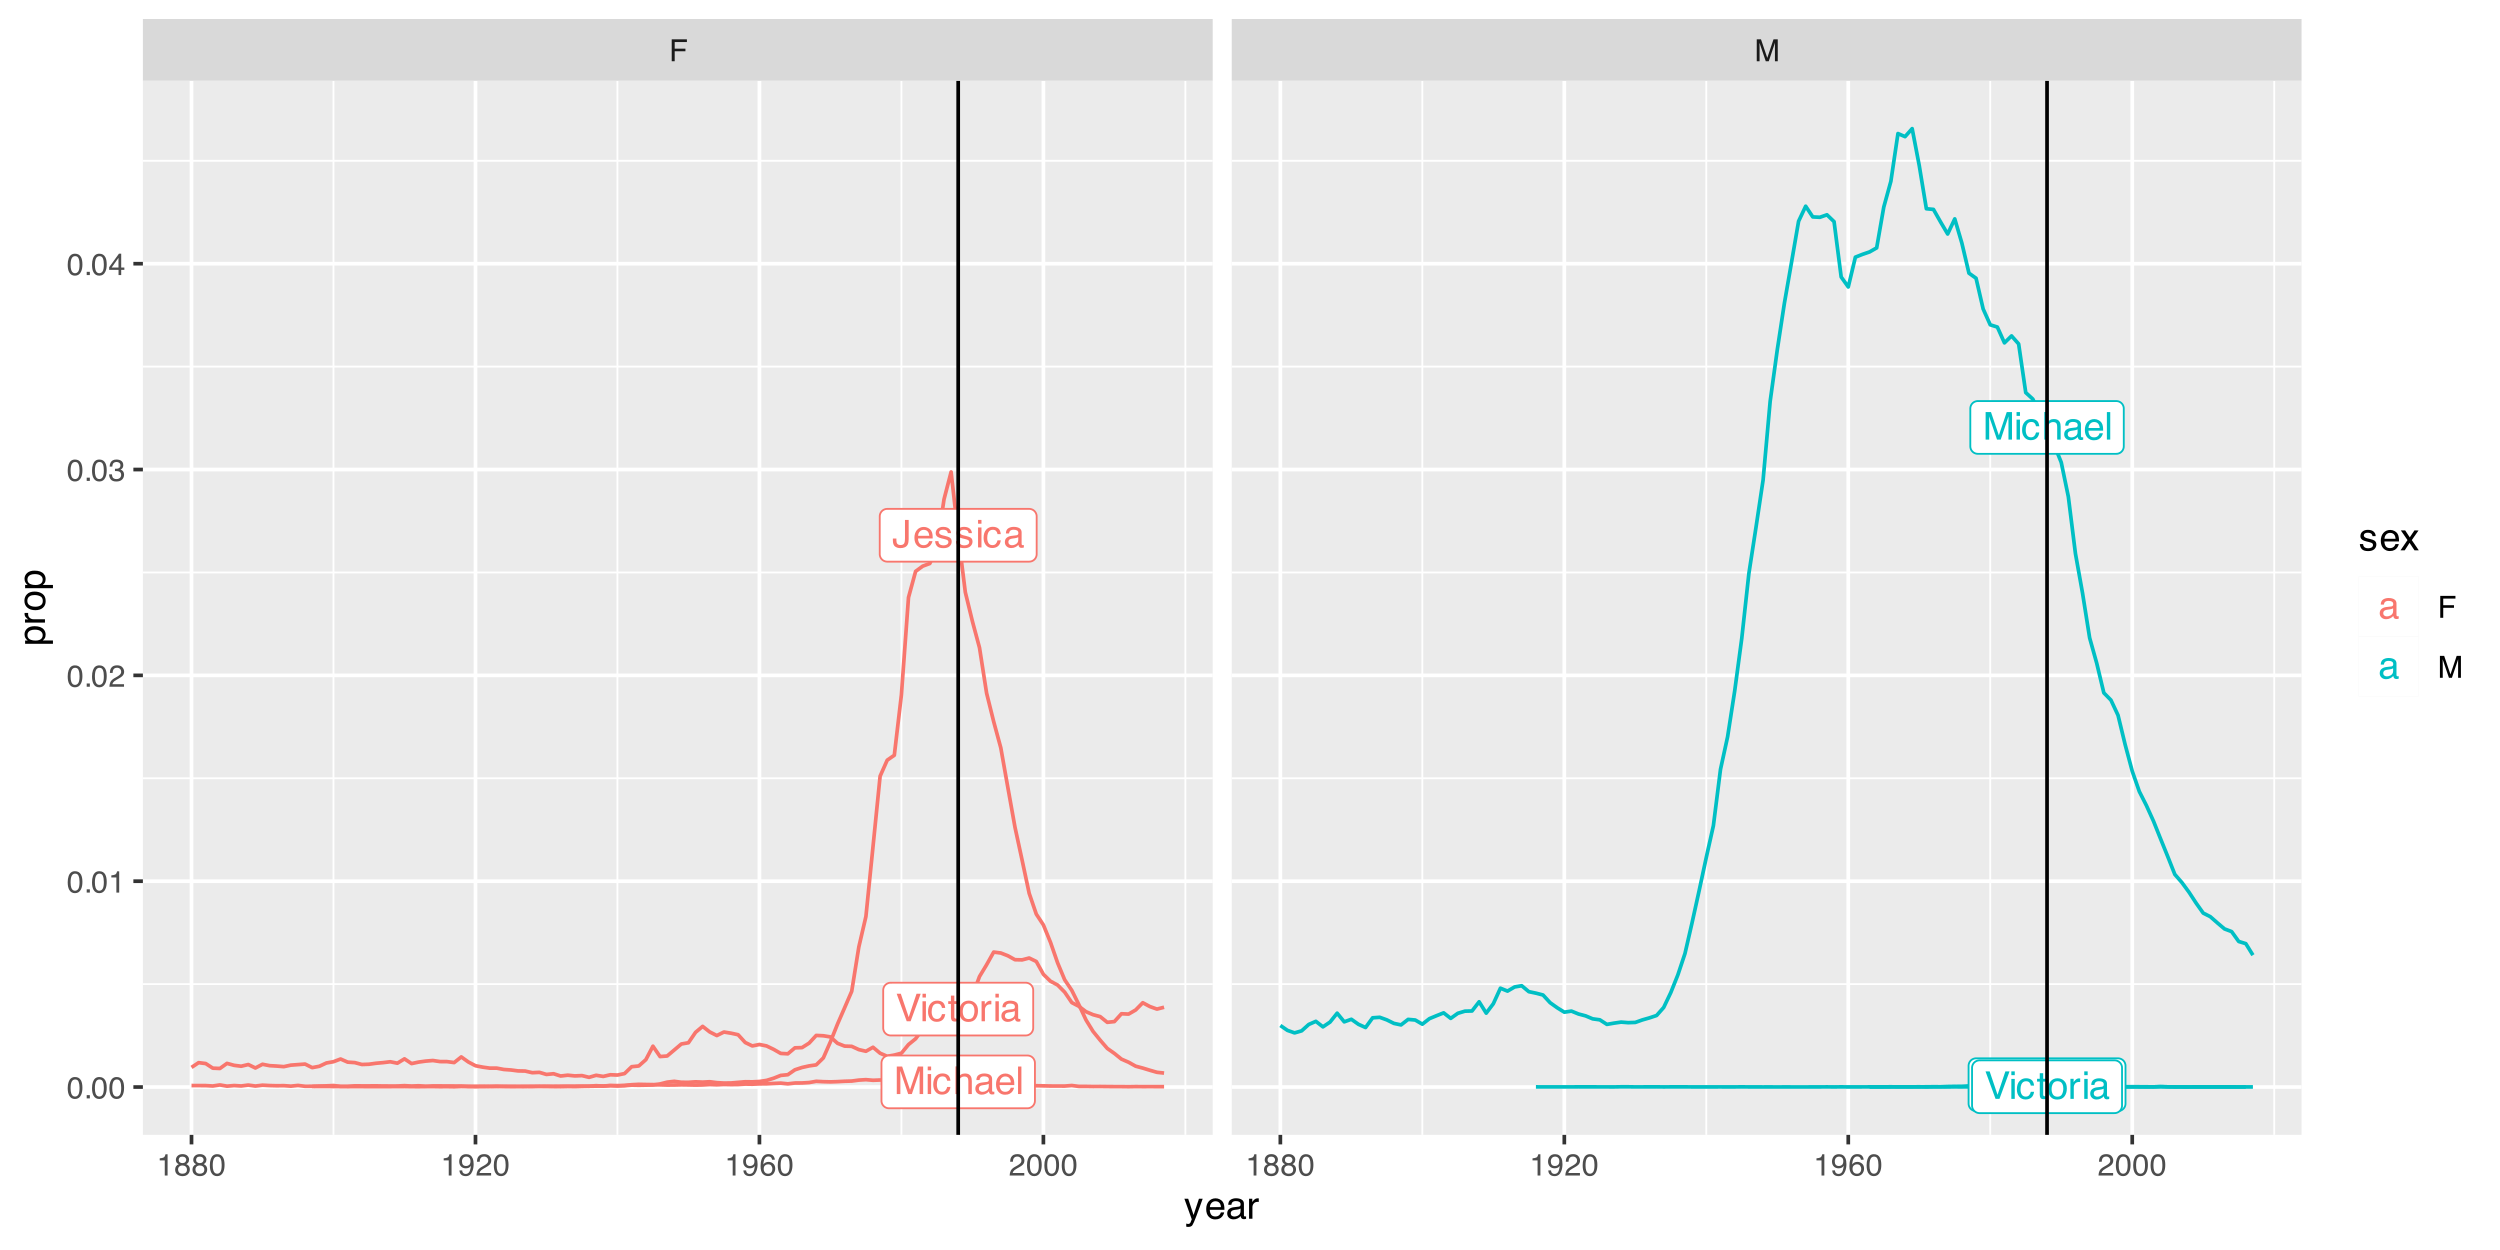 <?xml version="1.0" encoding="UTF-8"?>
<svg xmlns="http://www.w3.org/2000/svg" xmlns:xlink="http://www.w3.org/1999/xlink" width="720" height="360" viewBox="0 0 720 360">
<defs>
<g>
<g id="glyph-0-0">
<path d="M 0.359 0 L 0.359 -7.922 L 6.641 -7.922 L 6.641 0 Z M 5.656 -1 L 5.656 -6.938 L 1.344 -6.938 L 1.344 -1 Z M 5.656 -1 "/>
</g>
<g id="glyph-0-1">
<path d="M 4.734 -2.359 C 4.734 -1.691 4.633 -1.172 4.438 -0.797 C 4.07 -0.129 3.375 0.203 2.344 0.203 C 1.75 0.203 1.238 0.047 0.812 -0.266 C 0.395 -0.586 0.188 -1.16 0.188 -1.984 L 0.188 -2.562 L 1.203 -2.562 L 1.203 -1.984 C 1.203 -1.555 1.297 -1.234 1.484 -1.016 C 1.68 -0.797 1.984 -0.688 2.391 -0.688 C 2.953 -0.688 3.32 -0.883 3.5 -1.281 C 3.613 -1.52 3.672 -1.973 3.672 -2.641 L 3.672 -7.922 L 4.734 -7.922 Z M 4.734 -2.359 "/>
</g>
<g id="glyph-0-2">
<path d="M 3.125 -5.906 C 3.531 -5.906 3.926 -5.805 4.312 -5.609 C 4.695 -5.422 4.988 -5.176 5.188 -4.875 C 5.383 -4.582 5.516 -4.238 5.578 -3.844 C 5.629 -3.582 5.656 -3.16 5.656 -2.578 L 1.422 -2.578 C 1.441 -1.992 1.582 -1.523 1.844 -1.172 C 2.102 -0.816 2.504 -0.641 3.047 -0.641 C 3.555 -0.641 3.961 -0.805 4.266 -1.141 C 4.43 -1.328 4.551 -1.551 4.625 -1.812 L 5.578 -1.812 C 5.555 -1.602 5.473 -1.367 5.328 -1.109 C 5.191 -0.848 5.035 -0.633 4.859 -0.469 C 4.555 -0.176 4.191 0.02 3.766 0.125 C 3.523 0.176 3.258 0.203 2.969 0.203 C 2.25 0.203 1.641 -0.055 1.141 -0.578 C 0.641 -1.098 0.391 -1.832 0.391 -2.781 C 0.391 -3.707 0.641 -4.457 1.141 -5.031 C 1.648 -5.613 2.312 -5.906 3.125 -5.906 Z M 4.672 -3.344 C 4.629 -3.77 4.535 -4.109 4.391 -4.359 C 4.117 -4.828 3.676 -5.062 3.062 -5.062 C 2.613 -5.062 2.238 -4.898 1.938 -4.578 C 1.633 -4.254 1.473 -3.844 1.453 -3.344 Z M 3.031 -5.922 Z M 3.031 -5.922 "/>
</g>
<g id="glyph-0-3">
<path d="M 1.297 -1.812 C 1.316 -1.488 1.395 -1.238 1.531 -1.062 C 1.781 -0.75 2.207 -0.594 2.812 -0.594 C 3.164 -0.594 3.477 -0.672 3.75 -0.828 C 4.031 -0.984 4.172 -1.227 4.172 -1.562 C 4.172 -1.812 4.055 -2 3.828 -2.125 C 3.691 -2.207 3.414 -2.301 3 -2.406 L 2.234 -2.594 C 1.742 -2.719 1.379 -2.852 1.141 -3 C 0.723 -3.258 0.516 -3.625 0.516 -4.094 C 0.516 -4.633 0.711 -5.07 1.109 -5.406 C 1.504 -5.75 2.035 -5.922 2.703 -5.922 C 3.566 -5.922 4.191 -5.664 4.578 -5.156 C 4.816 -4.832 4.938 -4.484 4.938 -4.109 L 4.016 -4.109 C 3.992 -4.328 3.914 -4.531 3.781 -4.719 C 3.562 -4.969 3.176 -5.094 2.625 -5.094 C 2.258 -5.094 1.977 -5.02 1.781 -4.875 C 1.594 -4.738 1.5 -4.555 1.5 -4.328 C 1.5 -4.078 1.625 -3.879 1.875 -3.734 C 2.02 -3.641 2.234 -3.555 2.516 -3.484 L 3.156 -3.328 C 3.852 -3.16 4.32 -3 4.562 -2.844 C 4.938 -2.594 5.125 -2.203 5.125 -1.672 C 5.125 -1.16 4.926 -0.719 4.531 -0.344 C 4.145 0.031 3.551 0.219 2.75 0.219 C 1.895 0.219 1.285 0.023 0.922 -0.359 C 0.566 -0.754 0.379 -1.238 0.359 -1.812 Z M 2.719 -5.922 Z M 2.719 -5.922 "/>
</g>
<g id="glyph-0-4">
<path d="M 0.719 -5.75 L 1.703 -5.75 L 1.703 0 L 0.719 0 Z M 0.719 -7.922 L 1.703 -7.922 L 1.703 -6.828 L 0.719 -6.828 Z M 0.719 -7.922 "/>
</g>
<g id="glyph-0-5">
<path d="M 2.938 -5.938 C 3.594 -5.938 4.125 -5.781 4.531 -5.469 C 4.938 -5.156 5.18 -4.609 5.266 -3.828 L 4.328 -3.828 C 4.266 -4.191 4.129 -4.488 3.922 -4.719 C 3.723 -4.957 3.395 -5.078 2.938 -5.078 C 2.32 -5.078 1.879 -4.773 1.609 -4.172 C 1.441 -3.773 1.359 -3.289 1.359 -2.719 C 1.359 -2.133 1.477 -1.645 1.719 -1.25 C 1.969 -0.852 2.352 -0.656 2.875 -0.656 C 3.281 -0.656 3.598 -0.781 3.828 -1.031 C 4.066 -1.281 4.234 -1.617 4.328 -2.047 L 5.266 -2.047 C 5.16 -1.273 4.891 -0.711 4.453 -0.359 C 4.023 -0.004 3.473 0.172 2.797 0.172 C 2.047 0.172 1.441 -0.102 0.984 -0.656 C 0.535 -1.207 0.312 -1.898 0.312 -2.734 C 0.312 -3.742 0.555 -4.531 1.047 -5.094 C 1.547 -5.656 2.176 -5.938 2.938 -5.938 Z M 2.781 -5.922 Z M 2.781 -5.922 "/>
</g>
<g id="glyph-0-6">
<path d="M 1.453 -1.531 C 1.453 -1.25 1.555 -1.023 1.766 -0.859 C 1.973 -0.703 2.211 -0.625 2.484 -0.625 C 2.828 -0.625 3.16 -0.707 3.484 -0.875 C 4.023 -1.133 4.297 -1.562 4.297 -2.156 L 4.297 -2.938 C 4.172 -2.863 4.016 -2.801 3.828 -2.75 C 3.641 -2.695 3.457 -2.66 3.281 -2.641 L 2.703 -2.562 C 2.348 -2.52 2.082 -2.445 1.906 -2.344 C 1.602 -2.176 1.453 -1.906 1.453 -1.531 Z M 3.812 -3.5 C 4.031 -3.531 4.176 -3.625 4.25 -3.781 C 4.301 -3.863 4.328 -3.988 4.328 -4.156 C 4.328 -4.488 4.207 -4.727 3.969 -4.875 C 3.727 -5.02 3.391 -5.094 2.953 -5.094 C 2.453 -5.094 2.094 -4.957 1.875 -4.688 C 1.758 -4.531 1.68 -4.305 1.641 -4.016 L 0.734 -4.016 C 0.754 -4.723 0.984 -5.219 1.422 -5.5 C 1.867 -5.781 2.391 -5.922 2.984 -5.922 C 3.66 -5.922 4.211 -5.789 4.641 -5.531 C 5.055 -5.27 5.266 -4.867 5.266 -4.328 L 5.266 -1 C 5.266 -0.895 5.285 -0.812 5.328 -0.75 C 5.367 -0.688 5.457 -0.656 5.594 -0.656 C 5.633 -0.656 5.68 -0.656 5.734 -0.656 C 5.785 -0.664 5.844 -0.676 5.906 -0.688 L 5.906 0.031 C 5.758 0.07 5.645 0.098 5.562 0.109 C 5.477 0.117 5.367 0.125 5.234 0.125 C 4.898 0.125 4.66 0.004 4.516 -0.234 C 4.43 -0.359 4.375 -0.535 4.344 -0.766 C 4.145 -0.504 3.859 -0.281 3.484 -0.094 C 3.117 0.094 2.711 0.188 2.266 0.188 C 1.734 0.188 1.297 0.023 0.953 -0.297 C 0.609 -0.617 0.438 -1.023 0.438 -1.516 C 0.438 -2.047 0.602 -2.457 0.938 -2.75 C 1.281 -3.051 1.723 -3.238 2.266 -3.312 Z M 3 -5.922 Z M 3 -5.922 "/>
</g>
<g id="glyph-0-7">
<path d="M 1.469 -7.922 L 3.75 -1.172 L 6 -7.922 L 7.203 -7.922 L 4.297 0 L 3.172 0 L 0.281 -7.922 Z M 1.469 -7.922 "/>
</g>
<g id="glyph-0-8">
<path d="M 0.906 -7.391 L 1.891 -7.391 L 1.891 -5.781 L 2.812 -5.781 L 2.812 -4.984 L 1.891 -4.984 L 1.891 -1.219 C 1.891 -1.008 1.957 -0.875 2.094 -0.812 C 2.164 -0.77 2.289 -0.75 2.469 -0.75 C 2.52 -0.75 2.57 -0.75 2.625 -0.75 C 2.676 -0.75 2.738 -0.754 2.812 -0.766 L 2.812 0 C 2.695 0.031 2.578 0.051 2.453 0.062 C 2.336 0.082 2.211 0.094 2.078 0.094 C 1.617 0.094 1.305 -0.02 1.141 -0.25 C 0.984 -0.488 0.906 -0.789 0.906 -1.156 L 0.906 -4.984 L 0.125 -4.984 L 0.125 -5.781 L 0.906 -5.781 Z M 0.906 -7.391 "/>
</g>
<g id="glyph-0-9">
<path d="M 3 -0.625 C 3.645 -0.625 4.086 -0.867 4.328 -1.359 C 4.566 -1.848 4.688 -2.391 4.688 -2.984 C 4.688 -3.523 4.598 -3.961 4.422 -4.297 C 4.148 -4.828 3.68 -5.094 3.016 -5.094 C 2.422 -5.094 1.988 -4.863 1.719 -4.406 C 1.445 -3.957 1.312 -3.414 1.312 -2.781 C 1.312 -2.164 1.445 -1.648 1.719 -1.234 C 1.988 -0.828 2.414 -0.625 3 -0.625 Z M 3.047 -5.938 C 3.785 -5.938 4.41 -5.688 4.922 -5.188 C 5.441 -4.695 5.703 -3.973 5.703 -3.016 C 5.703 -2.078 5.473 -1.305 5.016 -0.703 C 4.566 -0.098 3.863 0.203 2.906 0.203 C 2.113 0.203 1.484 -0.062 1.016 -0.594 C 0.547 -1.133 0.312 -1.859 0.312 -2.766 C 0.312 -3.734 0.555 -4.504 1.047 -5.078 C 1.547 -5.648 2.211 -5.938 3.047 -5.938 Z M 3.016 -5.922 Z M 3.016 -5.922 "/>
</g>
<g id="glyph-0-10">
<path d="M 0.734 -5.781 L 1.656 -5.781 L 1.656 -4.781 C 1.738 -4.977 1.926 -5.211 2.219 -5.484 C 2.508 -5.766 2.848 -5.906 3.234 -5.906 C 3.254 -5.906 3.285 -5.898 3.328 -5.891 C 3.367 -5.891 3.441 -5.883 3.547 -5.875 L 3.547 -4.859 C 3.492 -4.867 3.441 -4.875 3.391 -4.875 C 3.336 -4.875 3.285 -4.875 3.234 -4.875 C 2.742 -4.875 2.363 -4.719 2.094 -4.406 C 1.832 -4.094 1.703 -3.734 1.703 -3.328 L 1.703 0 L 0.734 0 Z M 0.734 -5.781 "/>
</g>
<g id="glyph-0-11">
<path d="M 0.812 -7.922 L 2.359 -7.922 L 4.625 -1.219 L 6.891 -7.922 L 8.406 -7.922 L 8.406 0 L 7.391 0 L 7.391 -4.672 C 7.391 -4.836 7.391 -5.109 7.391 -5.484 C 7.398 -5.859 7.406 -6.258 7.406 -6.688 L 5.156 0 L 4.094 0 L 1.812 -6.688 L 1.812 -6.438 C 1.812 -6.25 1.816 -5.953 1.828 -5.547 C 1.836 -5.148 1.844 -4.859 1.844 -4.672 L 1.844 0 L 0.812 0 Z M 0.812 -7.922 "/>
</g>
<g id="glyph-0-12">
<path d="M 0.719 -7.953 L 1.688 -7.953 L 1.688 -5 C 1.914 -5.289 2.117 -5.492 2.297 -5.609 C 2.609 -5.816 3 -5.922 3.469 -5.922 C 4.312 -5.922 4.879 -5.625 5.172 -5.031 C 5.336 -4.719 5.422 -4.273 5.422 -3.703 L 5.422 0 L 4.422 0 L 4.422 -3.641 C 4.422 -4.066 4.367 -4.379 4.266 -4.578 C 4.086 -4.891 3.754 -5.047 3.266 -5.047 C 2.867 -5.047 2.504 -4.906 2.172 -4.625 C 1.848 -4.352 1.688 -3.832 1.688 -3.062 L 1.688 0 L 0.719 0 Z M 0.719 -7.953 "/>
</g>
<g id="glyph-0-13">
<path d="M 0.734 -7.922 L 1.703 -7.922 L 1.703 0 L 0.734 0 Z M 0.734 -7.922 "/>
</g>
<g id="glyph-1-0">
<path d="M 0.281 0 L 0.281 -6.312 L 5.297 -6.312 L 5.297 0 Z M 4.5 -0.797 L 4.5 -5.516 L 1.078 -5.516 L 1.078 -0.797 Z M 4.5 -0.797 "/>
</g>
<g id="glyph-1-1">
<path d="M 0.75 -6.312 L 5.125 -6.312 L 5.125 -5.531 L 1.609 -5.531 L 1.609 -3.625 L 4.703 -3.625 L 4.703 -2.875 L 1.609 -2.875 L 1.609 0 L 0.75 0 Z M 0.75 -6.312 "/>
</g>
<g id="glyph-1-2">
<path d="M 0.656 -6.312 L 1.875 -6.312 L 3.688 -0.969 L 5.484 -6.312 L 6.703 -6.312 L 6.703 0 L 5.891 0 L 5.891 -3.719 C 5.891 -3.852 5.891 -4.066 5.891 -4.359 C 5.898 -4.66 5.906 -4.984 5.906 -5.328 L 4.109 0 L 3.25 0 L 1.438 -5.328 L 1.438 -5.125 C 1.438 -4.969 1.441 -4.734 1.453 -4.422 C 1.461 -4.109 1.469 -3.875 1.469 -3.719 L 1.469 0 L 0.656 0 Z M 0.656 -6.312 "/>
</g>
<g id="glyph-1-3">
<path d="M 0.844 -4.359 L 0.844 -4.953 C 1.395 -5.004 1.781 -5.094 2 -5.219 C 2.227 -5.344 2.395 -5.645 2.5 -6.125 L 3.109 -6.125 L 3.109 0 L 2.297 0 L 2.297 -4.359 Z M 0.844 -4.359 "/>
</g>
<g id="glyph-1-4">
<path d="M 2.391 -3.578 C 2.734 -3.578 3 -3.672 3.188 -3.859 C 3.383 -4.047 3.484 -4.273 3.484 -4.547 C 3.484 -4.773 3.391 -4.984 3.203 -5.172 C 3.016 -5.359 2.734 -5.453 2.359 -5.453 C 1.992 -5.453 1.727 -5.359 1.562 -5.172 C 1.395 -4.984 1.312 -4.758 1.312 -4.5 C 1.312 -4.207 1.414 -3.977 1.625 -3.812 C 1.844 -3.656 2.098 -3.578 2.391 -3.578 Z M 2.438 -0.531 C 2.801 -0.531 3.098 -0.625 3.328 -0.812 C 3.566 -1.008 3.688 -1.301 3.688 -1.688 C 3.688 -2.082 3.562 -2.383 3.312 -2.594 C 3.07 -2.801 2.766 -2.906 2.391 -2.906 C 2.016 -2.906 1.707 -2.797 1.469 -2.578 C 1.238 -2.367 1.125 -2.078 1.125 -1.703 C 1.125 -1.391 1.227 -1.113 1.438 -0.875 C 1.656 -0.645 1.988 -0.531 2.438 -0.531 Z M 1.344 -3.281 C 1.125 -3.375 0.957 -3.477 0.844 -3.594 C 0.613 -3.82 0.5 -4.125 0.5 -4.5 C 0.5 -4.957 0.664 -5.348 1 -5.672 C 1.332 -6.004 1.801 -6.172 2.406 -6.172 C 3 -6.172 3.461 -6.016 3.797 -5.703 C 4.129 -5.391 4.297 -5.023 4.297 -4.609 C 4.297 -4.223 4.195 -3.914 4 -3.688 C 3.895 -3.551 3.727 -3.414 3.5 -3.281 C 3.758 -3.164 3.961 -3.031 4.109 -2.875 C 4.379 -2.594 4.516 -2.223 4.516 -1.766 C 4.516 -1.223 4.332 -0.766 3.969 -0.391 C 3.602 -0.016 3.086 0.172 2.422 0.172 C 1.828 0.172 1.32 0.008 0.906 -0.312 C 0.488 -0.633 0.281 -1.109 0.281 -1.734 C 0.281 -2.086 0.367 -2.395 0.547 -2.656 C 0.723 -2.926 0.988 -3.133 1.344 -3.281 Z M 1.344 -3.281 "/>
</g>
<g id="glyph-1-5">
<path d="M 2.375 -6.156 C 3.176 -6.156 3.754 -5.828 4.109 -5.172 C 4.379 -4.66 4.516 -3.961 4.516 -3.078 C 4.516 -2.242 4.391 -1.555 4.141 -1.016 C 3.785 -0.223 3.195 0.172 2.375 0.172 C 1.633 0.172 1.082 -0.148 0.719 -0.797 C 0.426 -1.328 0.281 -2.047 0.281 -2.953 C 0.281 -3.648 0.367 -4.25 0.547 -4.75 C 0.879 -5.688 1.488 -6.156 2.375 -6.156 Z M 2.375 -0.531 C 2.77 -0.531 3.086 -0.707 3.328 -1.062 C 3.566 -1.426 3.688 -2.086 3.688 -3.047 C 3.688 -3.754 3.598 -4.332 3.422 -4.781 C 3.254 -5.227 2.922 -5.453 2.422 -5.453 C 1.973 -5.453 1.641 -5.238 1.422 -4.812 C 1.211 -4.383 1.109 -3.754 1.109 -2.922 C 1.109 -2.297 1.176 -1.789 1.312 -1.406 C 1.52 -0.82 1.875 -0.531 2.375 -0.531 Z M 2.375 -0.531 "/>
</g>
<g id="glyph-1-6">
<path d="M 1.172 -1.484 C 1.191 -1.055 1.352 -0.758 1.656 -0.594 C 1.82 -0.508 2 -0.469 2.188 -0.469 C 2.562 -0.469 2.879 -0.617 3.141 -0.922 C 3.398 -1.234 3.582 -1.863 3.688 -2.812 C 3.52 -2.539 3.305 -2.348 3.047 -2.234 C 2.797 -2.129 2.523 -2.078 2.234 -2.078 C 1.641 -2.078 1.172 -2.258 0.828 -2.625 C 0.484 -2.988 0.312 -3.461 0.312 -4.047 C 0.312 -4.609 0.477 -5.098 0.812 -5.516 C 1.156 -5.941 1.66 -6.156 2.328 -6.156 C 3.223 -6.156 3.844 -5.754 4.188 -4.953 C 4.375 -4.504 4.469 -3.945 4.469 -3.281 C 4.469 -2.531 4.352 -1.863 4.125 -1.281 C 3.75 -0.312 3.113 0.172 2.219 0.172 C 1.625 0.172 1.172 0.016 0.859 -0.297 C 0.547 -0.609 0.391 -1.004 0.391 -1.484 Z M 2.344 -2.75 C 2.645 -2.75 2.922 -2.848 3.172 -3.047 C 3.43 -3.254 3.562 -3.609 3.562 -4.109 C 3.562 -4.566 3.445 -4.906 3.219 -5.125 C 2.988 -5.344 2.695 -5.453 2.344 -5.453 C 1.969 -5.453 1.664 -5.32 1.438 -5.062 C 1.219 -4.812 1.109 -4.477 1.109 -4.062 C 1.109 -3.656 1.207 -3.332 1.406 -3.094 C 1.602 -2.863 1.914 -2.75 2.344 -2.75 Z M 2.344 -2.75 "/>
</g>
<g id="glyph-1-7">
<path d="M 0.281 0 C 0.301 -0.531 0.406 -0.988 0.594 -1.375 C 0.789 -1.77 1.164 -2.129 1.719 -2.453 L 2.547 -2.922 C 2.91 -3.141 3.164 -3.328 3.312 -3.484 C 3.551 -3.711 3.672 -3.984 3.672 -4.297 C 3.672 -4.648 3.562 -4.93 3.344 -5.141 C 3.133 -5.359 2.848 -5.469 2.484 -5.469 C 1.961 -5.469 1.598 -5.266 1.391 -4.859 C 1.285 -4.648 1.227 -4.352 1.219 -3.969 L 0.422 -3.969 C 0.43 -4.5 0.531 -4.938 0.719 -5.281 C 1.051 -5.875 1.645 -6.172 2.5 -6.172 C 3.195 -6.172 3.707 -5.977 4.031 -5.594 C 4.363 -5.219 4.531 -4.797 4.531 -4.328 C 4.531 -3.836 4.352 -3.414 4 -3.062 C 3.801 -2.863 3.441 -2.617 2.922 -2.328 L 2.344 -2 C 2.062 -1.844 1.836 -1.695 1.672 -1.562 C 1.391 -1.312 1.211 -1.035 1.141 -0.734 L 4.5 -0.734 L 4.5 0 Z M 0.281 0 "/>
</g>
<g id="glyph-1-8">
<path d="M 2.578 -6.172 C 3.266 -6.172 3.742 -5.992 4.016 -5.641 C 4.285 -5.285 4.422 -4.922 4.422 -4.547 L 3.656 -4.547 C 3.602 -4.785 3.531 -4.973 3.438 -5.109 C 3.25 -5.367 2.961 -5.5 2.578 -5.5 C 2.148 -5.5 1.805 -5.297 1.547 -4.891 C 1.297 -4.492 1.156 -3.926 1.125 -3.188 C 1.301 -3.445 1.523 -3.641 1.797 -3.766 C 2.047 -3.879 2.32 -3.938 2.625 -3.938 C 3.133 -3.938 3.582 -3.77 3.969 -3.438 C 4.352 -3.113 4.547 -2.625 4.547 -1.969 C 4.547 -1.414 4.363 -0.922 4 -0.484 C 3.633 -0.055 3.117 0.156 2.453 0.156 C 1.867 0.156 1.367 -0.062 0.953 -0.5 C 0.535 -0.938 0.328 -1.672 0.328 -2.703 C 0.328 -3.461 0.422 -4.109 0.609 -4.641 C 0.961 -5.66 1.617 -6.172 2.578 -6.172 Z M 2.516 -0.531 C 2.922 -0.531 3.223 -0.664 3.422 -0.938 C 3.629 -1.207 3.734 -1.531 3.734 -1.906 C 3.734 -2.219 3.641 -2.516 3.453 -2.797 C 3.273 -3.086 2.953 -3.234 2.484 -3.234 C 2.148 -3.234 1.859 -3.125 1.609 -2.906 C 1.359 -2.688 1.234 -2.352 1.234 -1.906 C 1.234 -1.52 1.344 -1.191 1.562 -0.922 C 1.789 -0.66 2.109 -0.531 2.516 -0.531 Z M 2.516 -0.531 "/>
</g>
<g id="glyph-1-9">
<path d="M 0.75 -0.938 L 1.656 -0.938 L 1.656 0 L 0.75 0 Z M 0.75 -0.938 "/>
</g>
<g id="glyph-1-10">
<path d="M 2.281 0.172 C 1.551 0.172 1.02 -0.023 0.688 -0.422 C 0.363 -0.828 0.203 -1.316 0.203 -1.891 L 1.016 -1.891 C 1.047 -1.492 1.117 -1.203 1.234 -1.016 C 1.441 -0.691 1.805 -0.531 2.328 -0.531 C 2.734 -0.531 3.055 -0.641 3.297 -0.859 C 3.547 -1.078 3.672 -1.359 3.672 -1.703 C 3.672 -2.129 3.539 -2.426 3.281 -2.594 C 3.031 -2.758 2.672 -2.844 2.203 -2.844 C 2.148 -2.844 2.098 -2.844 2.047 -2.844 C 1.992 -2.844 1.941 -2.844 1.891 -2.844 L 1.891 -3.516 C 1.973 -3.516 2.039 -3.508 2.094 -3.5 C 2.145 -3.5 2.203 -3.5 2.266 -3.5 C 2.555 -3.5 2.797 -3.547 2.984 -3.641 C 3.305 -3.797 3.469 -4.082 3.469 -4.5 C 3.469 -4.801 3.359 -5.035 3.141 -5.203 C 2.922 -5.367 2.672 -5.453 2.391 -5.453 C 1.867 -5.453 1.508 -5.281 1.312 -4.938 C 1.207 -4.75 1.145 -4.477 1.125 -4.125 L 0.359 -4.125 C 0.359 -4.582 0.453 -4.973 0.641 -5.297 C 0.953 -5.867 1.504 -6.156 2.297 -6.156 C 2.93 -6.156 3.422 -6.016 3.766 -5.734 C 4.109 -5.461 4.281 -5.062 4.281 -4.531 C 4.281 -4.145 4.176 -3.836 3.969 -3.609 C 3.844 -3.461 3.68 -3.348 3.484 -3.266 C 3.805 -3.172 4.055 -3 4.234 -2.75 C 4.422 -2.5 4.516 -2.191 4.516 -1.828 C 4.516 -1.234 4.316 -0.75 3.922 -0.375 C 3.535 -0.008 2.988 0.172 2.281 0.172 Z M 2.281 0.172 "/>
</g>
<g id="glyph-1-11">
<path d="M 2.906 -2.172 L 2.906 -4.969 L 0.938 -2.172 Z M 2.922 0 L 2.922 -1.5 L 0.219 -1.5 L 0.219 -2.266 L 3.047 -6.172 L 3.688 -6.172 L 3.688 -2.172 L 4.594 -2.172 L 4.594 -1.5 L 3.688 -1.5 L 3.688 0 Z M 2.922 0 "/>
</g>
<g id="glyph-2-0">
<path d="M 0.359 0 L 0.359 -7.891 L 6.625 -7.891 L 6.625 0 Z M 5.625 -0.984 L 5.625 -6.906 L 1.344 -6.906 L 1.344 -0.984 Z M 5.625 -0.984 "/>
</g>
<g id="glyph-2-1">
<path d="M 4.297 -5.75 L 5.375 -5.75 C 5.238 -5.383 4.938 -4.547 4.469 -3.234 C 4.113 -2.242 3.816 -1.438 3.578 -0.812 C 3.023 0.656 2.633 1.551 2.406 1.875 C 2.176 2.195 1.781 2.359 1.219 2.359 C 1.082 2.359 0.977 2.352 0.906 2.344 C 0.832 2.332 0.742 2.312 0.641 2.281 L 0.641 1.406 C 0.805 1.445 0.926 1.473 1 1.484 C 1.07 1.492 1.141 1.5 1.203 1.5 C 1.379 1.5 1.508 1.469 1.594 1.406 C 1.676 1.352 1.75 1.285 1.812 1.203 C 1.82 1.172 1.883 1.02 2 0.75 C 2.113 0.488 2.191 0.297 2.234 0.172 L 0.109 -5.75 L 1.203 -5.75 L 2.75 -1.062 Z M 2.75 -5.891 Z M 2.75 -5.891 "/>
</g>
<g id="glyph-2-2">
<path d="M 3.109 -5.875 C 3.516 -5.875 3.906 -5.781 4.281 -5.594 C 4.664 -5.406 4.961 -5.156 5.172 -4.844 C 5.359 -4.562 5.484 -4.223 5.547 -3.828 C 5.609 -3.566 5.641 -3.145 5.641 -2.562 L 1.422 -2.562 C 1.441 -1.977 1.578 -1.508 1.828 -1.156 C 2.086 -0.812 2.488 -0.641 3.031 -0.641 C 3.539 -0.641 3.945 -0.805 4.25 -1.141 C 4.414 -1.328 4.535 -1.551 4.609 -1.812 L 5.562 -1.812 C 5.531 -1.594 5.441 -1.352 5.297 -1.094 C 5.16 -0.832 5.004 -0.625 4.828 -0.469 C 4.535 -0.176 4.176 0.02 3.75 0.125 C 3.508 0.176 3.242 0.203 2.953 0.203 C 2.234 0.203 1.625 -0.055 1.125 -0.578 C 0.633 -1.098 0.391 -1.828 0.391 -2.766 C 0.391 -3.691 0.641 -4.441 1.141 -5.016 C 1.641 -5.586 2.297 -5.875 3.109 -5.875 Z M 4.641 -3.328 C 4.609 -3.754 4.52 -4.094 4.375 -4.344 C 4.102 -4.801 3.66 -5.031 3.047 -5.031 C 2.598 -5.031 2.223 -4.867 1.922 -4.547 C 1.629 -4.234 1.473 -3.828 1.453 -3.328 Z M 3.016 -5.891 Z M 3.016 -5.891 "/>
</g>
<g id="glyph-2-3">
<path d="M 1.453 -1.531 C 1.453 -1.25 1.551 -1.023 1.75 -0.859 C 1.957 -0.703 2.203 -0.625 2.484 -0.625 C 2.816 -0.625 3.145 -0.703 3.469 -0.859 C 4.008 -1.117 4.281 -1.551 4.281 -2.156 L 4.281 -2.922 C 4.156 -2.848 4 -2.785 3.812 -2.734 C 3.633 -2.691 3.453 -2.656 3.266 -2.625 L 2.688 -2.562 C 2.332 -2.508 2.066 -2.438 1.891 -2.344 C 1.598 -2.164 1.453 -1.895 1.453 -1.531 Z M 3.797 -3.484 C 4.016 -3.516 4.16 -3.609 4.234 -3.766 C 4.273 -3.848 4.297 -3.973 4.297 -4.141 C 4.297 -4.461 4.176 -4.695 3.938 -4.844 C 3.707 -5 3.375 -5.078 2.938 -5.078 C 2.438 -5.078 2.082 -4.941 1.875 -4.672 C 1.75 -4.516 1.672 -4.289 1.641 -4 L 0.734 -4 C 0.754 -4.707 0.984 -5.195 1.422 -5.469 C 1.867 -5.75 2.383 -5.891 2.969 -5.891 C 3.645 -5.891 4.191 -5.758 4.609 -5.5 C 5.035 -5.25 5.25 -4.848 5.25 -4.297 L 5.25 -0.984 C 5.25 -0.891 5.266 -0.812 5.297 -0.75 C 5.336 -0.688 5.426 -0.656 5.562 -0.656 C 5.602 -0.656 5.648 -0.656 5.703 -0.656 C 5.766 -0.664 5.82 -0.676 5.875 -0.688 L 5.875 0.031 C 5.727 0.07 5.613 0.098 5.531 0.109 C 5.457 0.117 5.352 0.125 5.219 0.125 C 4.883 0.125 4.641 0.004 4.484 -0.234 C 4.41 -0.359 4.359 -0.535 4.328 -0.766 C 4.129 -0.504 3.844 -0.281 3.469 -0.094 C 3.102 0.094 2.695 0.188 2.25 0.188 C 1.719 0.188 1.281 0.023 0.938 -0.297 C 0.602 -0.617 0.438 -1.023 0.438 -1.516 C 0.438 -2.047 0.602 -2.457 0.938 -2.75 C 1.27 -3.039 1.707 -3.223 2.25 -3.297 Z M 2.984 -5.891 Z M 2.984 -5.891 "/>
</g>
<g id="glyph-2-4">
<path d="M 0.734 -5.75 L 1.656 -5.75 L 1.656 -4.766 C 1.727 -4.953 1.91 -5.18 2.203 -5.453 C 2.492 -5.734 2.832 -5.875 3.219 -5.875 C 3.238 -5.875 3.27 -5.875 3.312 -5.875 C 3.352 -5.875 3.426 -5.867 3.531 -5.859 L 3.531 -4.828 C 3.477 -4.836 3.426 -4.844 3.375 -4.844 C 3.32 -4.852 3.27 -4.859 3.219 -4.859 C 2.727 -4.859 2.352 -4.703 2.094 -4.391 C 1.832 -4.078 1.703 -3.719 1.703 -3.312 L 1.703 0 L 0.734 0 Z M 0.734 -5.75 "/>
</g>
<g id="glyph-2-5">
<path d="M 1.281 -1.812 C 1.312 -1.488 1.395 -1.238 1.531 -1.062 C 1.77 -0.75 2.191 -0.594 2.797 -0.594 C 3.148 -0.594 3.461 -0.672 3.734 -0.828 C 4.004 -0.984 4.141 -1.223 4.141 -1.547 C 4.141 -1.797 4.031 -1.984 3.812 -2.109 C 3.676 -2.191 3.398 -2.285 2.984 -2.391 L 2.219 -2.578 C 1.727 -2.703 1.367 -2.836 1.141 -2.984 C 0.723 -3.254 0.516 -3.617 0.516 -4.078 C 0.516 -4.617 0.707 -5.055 1.094 -5.391 C 1.488 -5.734 2.02 -5.906 2.688 -5.906 C 3.551 -5.906 4.176 -5.648 4.562 -5.141 C 4.801 -4.816 4.914 -4.469 4.906 -4.094 L 4 -4.094 C 3.977 -4.312 3.898 -4.508 3.766 -4.688 C 3.547 -4.945 3.16 -5.078 2.609 -5.078 C 2.242 -5.078 1.969 -5.004 1.781 -4.859 C 1.594 -4.723 1.5 -4.539 1.5 -4.312 C 1.5 -4.062 1.625 -3.863 1.875 -3.719 C 2.008 -3.625 2.219 -3.539 2.5 -3.469 L 3.141 -3.312 C 3.836 -3.145 4.301 -2.984 4.531 -2.828 C 4.914 -2.578 5.109 -2.191 5.109 -1.672 C 5.109 -1.148 4.91 -0.703 4.516 -0.328 C 4.129 0.035 3.539 0.219 2.75 0.219 C 1.895 0.219 1.285 0.023 0.922 -0.359 C 0.566 -0.754 0.379 -1.238 0.359 -1.812 Z M 2.719 -5.891 Z M 2.719 -5.891 "/>
</g>
<g id="glyph-2-6">
<path d="M 0.156 -5.75 L 1.406 -5.75 L 2.734 -3.734 L 4.078 -5.75 L 5.25 -5.719 L 3.312 -2.953 L 5.328 0 L 4.094 0 L 2.672 -2.156 L 1.281 0 L 0.062 0 L 2.078 -2.953 Z M 0.156 -5.75 "/>
</g>
<g id="glyph-3-0">
<path d="M 0 -0.359 L -7.891 -0.359 L -7.891 -6.625 L 0 -6.625 Z M -0.984 -5.625 L -6.906 -5.625 L -6.906 -1.344 L -0.984 -1.344 Z M -0.984 -5.625 "/>
</g>
<g id="glyph-3-1">
<path d="M -0.656 -3.141 C -0.656 -3.586 -0.844 -3.957 -1.219 -4.25 C -1.594 -4.551 -2.156 -4.703 -2.906 -4.703 C -3.363 -4.703 -3.758 -4.641 -4.094 -4.516 C -4.727 -4.266 -5.047 -3.805 -5.047 -3.141 C -5.047 -2.461 -4.711 -2.004 -4.047 -1.766 C -3.68 -1.629 -3.223 -1.562 -2.672 -1.562 C -2.234 -1.562 -1.859 -1.629 -1.547 -1.766 C -0.953 -2.016 -0.656 -2.473 -0.656 -3.141 Z M -5.719 -0.641 L -5.719 -1.578 L -4.969 -1.578 C -5.227 -1.766 -5.426 -1.973 -5.562 -2.203 C -5.781 -2.535 -5.891 -2.922 -5.891 -3.359 C -5.891 -4.004 -5.641 -4.555 -5.141 -5.016 C -4.641 -5.473 -3.926 -5.703 -3 -5.703 C -1.75 -5.703 -0.852 -5.375 -0.312 -4.719 C 0.02 -4.301 0.188 -3.816 0.188 -3.266 C 0.188 -2.828 0.094 -2.461 -0.094 -2.172 C -0.195 -2.004 -0.379 -1.812 -0.641 -1.594 L 2.297 -1.594 L 2.297 -0.641 Z M -5.719 -0.641 "/>
</g>
<g id="glyph-3-2">
<path d="M -5.75 -0.734 L -5.75 -1.656 L -4.766 -1.656 C -4.953 -1.727 -5.18 -1.91 -5.453 -2.203 C -5.734 -2.492 -5.875 -2.832 -5.875 -3.219 C -5.875 -3.238 -5.875 -3.27 -5.875 -3.312 C -5.875 -3.352 -5.867 -3.426 -5.859 -3.531 L -4.828 -3.531 C -4.836 -3.477 -4.844 -3.426 -4.844 -3.375 C -4.852 -3.32 -4.859 -3.27 -4.859 -3.219 C -4.859 -2.727 -4.703 -2.352 -4.391 -2.094 C -4.078 -1.832 -3.719 -1.703 -3.312 -1.703 L 0 -1.703 L 0 -0.734 Z M -5.75 -0.734 "/>
</g>
<g id="glyph-3-3">
<path d="M -0.625 -2.984 C -0.625 -3.629 -0.863 -4.07 -1.344 -4.312 C -1.832 -4.551 -2.375 -4.672 -2.969 -4.672 C -3.508 -4.672 -3.945 -4.582 -4.281 -4.406 C -4.812 -4.133 -5.078 -3.664 -5.078 -3 C -5.078 -2.406 -4.848 -1.973 -4.391 -1.703 C -3.941 -1.441 -3.398 -1.312 -2.766 -1.312 C -2.148 -1.312 -1.641 -1.441 -1.234 -1.703 C -0.828 -1.973 -0.625 -2.398 -0.625 -2.984 Z M -5.922 -3.031 C -5.922 -3.77 -5.672 -4.395 -5.172 -4.906 C -4.68 -5.414 -3.957 -5.672 -3 -5.672 C -2.07 -5.672 -1.305 -5.445 -0.703 -5 C -0.098 -4.551 0.203 -3.852 0.203 -2.906 C 0.203 -2.113 -0.062 -1.484 -0.594 -1.016 C -1.125 -0.547 -1.844 -0.312 -2.75 -0.312 C -3.719 -0.312 -4.488 -0.555 -5.062 -1.047 C -5.633 -1.535 -5.922 -2.195 -5.922 -3.031 Z M -5.891 -3 Z M -5.891 -3 "/>
</g>
</g>
<clipPath id="clip-0">
<path clip-rule="nonzero" d="M 41.152 23.246 L 349.258 23.246 L 349.258 326.848 L 41.152 326.848 Z M 41.152 23.246 "/>
</clipPath>
<clipPath id="clip-1">
<path clip-rule="nonzero" d="M 41.152 283 L 349.258 283 L 349.258 284 L 41.152 284 Z M 41.152 283 "/>
</clipPath>
<clipPath id="clip-2">
<path clip-rule="nonzero" d="M 41.152 223 L 349.258 223 L 349.258 225 L 41.152 225 Z M 41.152 223 "/>
</clipPath>
<clipPath id="clip-3">
<path clip-rule="nonzero" d="M 41.152 164 L 349.258 164 L 349.258 166 L 41.152 166 Z M 41.152 164 "/>
</clipPath>
<clipPath id="clip-4">
<path clip-rule="nonzero" d="M 41.152 105 L 349.258 105 L 349.258 106 L 41.152 106 Z M 41.152 105 "/>
</clipPath>
<clipPath id="clip-5">
<path clip-rule="nonzero" d="M 41.152 46 L 349.258 46 L 349.258 47 L 41.152 47 Z M 41.152 46 "/>
</clipPath>
<clipPath id="clip-6">
<path clip-rule="nonzero" d="M 95 23.246 L 97 23.246 L 97 326.848 L 95 326.848 Z M 95 23.246 "/>
</clipPath>
<clipPath id="clip-7">
<path clip-rule="nonzero" d="M 177 23.246 L 179 23.246 L 179 326.848 L 177 326.848 Z M 177 23.246 "/>
</clipPath>
<clipPath id="clip-8">
<path clip-rule="nonzero" d="M 259 23.246 L 260 23.246 L 260 326.848 L 259 326.848 Z M 259 23.246 "/>
</clipPath>
<clipPath id="clip-9">
<path clip-rule="nonzero" d="M 341 23.246 L 342 23.246 L 342 326.848 L 341 326.848 Z M 341 23.246 "/>
</clipPath>
<clipPath id="clip-10">
<path clip-rule="nonzero" d="M 41.152 312 L 349.258 312 L 349.258 314 L 41.152 314 Z M 41.152 312 "/>
</clipPath>
<clipPath id="clip-11">
<path clip-rule="nonzero" d="M 41.152 253 L 349.258 253 L 349.258 255 L 41.152 255 Z M 41.152 253 "/>
</clipPath>
<clipPath id="clip-12">
<path clip-rule="nonzero" d="M 41.152 193 L 349.258 193 L 349.258 196 L 41.152 196 Z M 41.152 193 "/>
</clipPath>
<clipPath id="clip-13">
<path clip-rule="nonzero" d="M 41.152 134 L 349.258 134 L 349.258 136 L 41.152 136 Z M 41.152 134 "/>
</clipPath>
<clipPath id="clip-14">
<path clip-rule="nonzero" d="M 41.152 75 L 349.258 75 L 349.258 77 L 41.152 77 Z M 41.152 75 "/>
</clipPath>
<clipPath id="clip-15">
<path clip-rule="nonzero" d="M 54 23.246 L 56 23.246 L 56 326.848 L 54 326.848 Z M 54 23.246 "/>
</clipPath>
<clipPath id="clip-16">
<path clip-rule="nonzero" d="M 136 23.246 L 138 23.246 L 138 326.848 L 136 326.848 Z M 136 23.246 "/>
</clipPath>
<clipPath id="clip-17">
<path clip-rule="nonzero" d="M 218 23.246 L 220 23.246 L 220 326.848 L 218 326.848 Z M 218 23.246 "/>
</clipPath>
<clipPath id="clip-18">
<path clip-rule="nonzero" d="M 299 23.246 L 302 23.246 L 302 326.848 L 299 326.848 Z M 299 23.246 "/>
</clipPath>
<clipPath id="clip-19">
<path clip-rule="nonzero" d="M 275 23.246 L 277 23.246 L 277 326.848 L 275 326.848 Z M 275 23.246 "/>
</clipPath>
<clipPath id="clip-20">
<path clip-rule="nonzero" d="M 354.738 23.246 L 662.844 23.246 L 662.844 326.848 L 354.738 326.848 Z M 354.738 23.246 "/>
</clipPath>
<clipPath id="clip-21">
<path clip-rule="nonzero" d="M 354.738 283 L 662.844 283 L 662.844 284 L 354.738 284 Z M 354.738 283 "/>
</clipPath>
<clipPath id="clip-22">
<path clip-rule="nonzero" d="M 354.738 223 L 662.844 223 L 662.844 225 L 354.738 225 Z M 354.738 223 "/>
</clipPath>
<clipPath id="clip-23">
<path clip-rule="nonzero" d="M 354.738 164 L 662.844 164 L 662.844 166 L 354.738 166 Z M 354.738 164 "/>
</clipPath>
<clipPath id="clip-24">
<path clip-rule="nonzero" d="M 354.738 105 L 662.844 105 L 662.844 106 L 354.738 106 Z M 354.738 105 "/>
</clipPath>
<clipPath id="clip-25">
<path clip-rule="nonzero" d="M 354.738 46 L 662.844 46 L 662.844 47 L 354.738 47 Z M 354.738 46 "/>
</clipPath>
<clipPath id="clip-26">
<path clip-rule="nonzero" d="M 409 23.246 L 410 23.246 L 410 326.848 L 409 326.848 Z M 409 23.246 "/>
</clipPath>
<clipPath id="clip-27">
<path clip-rule="nonzero" d="M 491 23.246 L 492 23.246 L 492 326.848 L 491 326.848 Z M 491 23.246 "/>
</clipPath>
<clipPath id="clip-28">
<path clip-rule="nonzero" d="M 572 23.246 L 574 23.246 L 574 326.848 L 572 326.848 Z M 572 23.246 "/>
</clipPath>
<clipPath id="clip-29">
<path clip-rule="nonzero" d="M 654 23.246 L 656 23.246 L 656 326.848 L 654 326.848 Z M 654 23.246 "/>
</clipPath>
<clipPath id="clip-30">
<path clip-rule="nonzero" d="M 354.738 312 L 662.844 312 L 662.844 314 L 354.738 314 Z M 354.738 312 "/>
</clipPath>
<clipPath id="clip-31">
<path clip-rule="nonzero" d="M 354.738 253 L 662.844 253 L 662.844 255 L 354.738 255 Z M 354.738 253 "/>
</clipPath>
<clipPath id="clip-32">
<path clip-rule="nonzero" d="M 354.738 193 L 662.844 193 L 662.844 196 L 354.738 196 Z M 354.738 193 "/>
</clipPath>
<clipPath id="clip-33">
<path clip-rule="nonzero" d="M 354.738 134 L 662.844 134 L 662.844 136 L 354.738 136 Z M 354.738 134 "/>
</clipPath>
<clipPath id="clip-34">
<path clip-rule="nonzero" d="M 354.738 75 L 662.844 75 L 662.844 77 L 354.738 77 Z M 354.738 75 "/>
</clipPath>
<clipPath id="clip-35">
<path clip-rule="nonzero" d="M 368 23.246 L 370 23.246 L 370 326.848 L 368 326.848 Z M 368 23.246 "/>
</clipPath>
<clipPath id="clip-36">
<path clip-rule="nonzero" d="M 449 23.246 L 452 23.246 L 452 326.848 L 449 326.848 Z M 449 23.246 "/>
</clipPath>
<clipPath id="clip-37">
<path clip-rule="nonzero" d="M 531 23.246 L 533 23.246 L 533 326.848 L 531 326.848 Z M 531 23.246 "/>
</clipPath>
<clipPath id="clip-38">
<path clip-rule="nonzero" d="M 613 23.246 L 615 23.246 L 615 326.848 L 613 326.848 Z M 613 23.246 "/>
</clipPath>
<clipPath id="clip-39">
<path clip-rule="nonzero" d="M 589 23.246 L 591 23.246 L 591 326.848 L 589 326.848 Z M 589 23.246 "/>
</clipPath>
<clipPath id="clip-40">
<path clip-rule="nonzero" d="M 41.152 5.48 L 349.258 5.48 L 349.258 23.246 L 41.152 23.246 Z M 41.152 5.48 "/>
</clipPath>
<clipPath id="clip-41">
<path clip-rule="nonzero" d="M 354.738 5.48 L 662.844 5.48 L 662.844 23.246 L 354.738 23.246 Z M 354.738 5.48 "/>
</clipPath>
</defs>
<rect x="-72" y="-36" width="864" height="432" fill="rgb(100%, 100%, 100%)" fill-opacity="1"/>
<rect x="-72" y="-36" width="864" height="432" fill="rgb(100%, 100%, 100%)" fill-opacity="1"/>
<path fill="none" stroke-width="1.067" stroke-linecap="round" stroke-linejoin="round" stroke="rgb(100%, 100%, 100%)" stroke-opacity="1" stroke-miterlimit="10" d="M 0 360 L 720 360 L 720 0 L 0 0 Z M 0 360 "/>
<g clip-path="url(#clip-0)">
<path fill-rule="nonzero" fill="rgb(92.157%, 92.157%, 92.157%)" fill-opacity="1" d="M 41.152 326.848 L 349.258 326.848 L 349.258 23.246 L 41.152 23.246 Z M 41.152 326.848 "/>
</g>
<g clip-path="url(#clip-1)">
<path fill="none" stroke-width="0.533" stroke-linecap="butt" stroke-linejoin="round" stroke="rgb(100%, 100%, 100%)" stroke-opacity="1" stroke-miterlimit="10" d="M 41.152 283.422 L 349.258 283.422 "/>
</g>
<g clip-path="url(#clip-2)">
<path fill="none" stroke-width="0.533" stroke-linecap="butt" stroke-linejoin="round" stroke="rgb(100%, 100%, 100%)" stroke-opacity="1" stroke-miterlimit="10" d="M 41.152 224.145 L 349.258 224.145 "/>
</g>
<g clip-path="url(#clip-3)">
<path fill="none" stroke-width="0.533" stroke-linecap="butt" stroke-linejoin="round" stroke="rgb(100%, 100%, 100%)" stroke-opacity="1" stroke-miterlimit="10" d="M 41.152 164.867 L 349.258 164.867 "/>
</g>
<g clip-path="url(#clip-4)">
<path fill="none" stroke-width="0.533" stroke-linecap="butt" stroke-linejoin="round" stroke="rgb(100%, 100%, 100%)" stroke-opacity="1" stroke-miterlimit="10" d="M 41.152 105.586 L 349.258 105.586 "/>
</g>
<g clip-path="url(#clip-5)">
<path fill="none" stroke-width="0.533" stroke-linecap="butt" stroke-linejoin="round" stroke="rgb(100%, 100%, 100%)" stroke-opacity="1" stroke-miterlimit="10" d="M 41.152 46.309 L 349.258 46.309 "/>
</g>
<g clip-path="url(#clip-6)">
<path fill="none" stroke-width="0.533" stroke-linecap="butt" stroke-linejoin="round" stroke="rgb(100%, 100%, 100%)" stroke-opacity="1" stroke-miterlimit="10" d="M 96.047 326.848 L 96.047 23.246 "/>
</g>
<g clip-path="url(#clip-7)">
<path fill="none" stroke-width="0.533" stroke-linecap="butt" stroke-linejoin="round" stroke="rgb(100%, 100%, 100%)" stroke-opacity="1" stroke-miterlimit="10" d="M 177.824 326.848 L 177.824 23.246 "/>
</g>
<g clip-path="url(#clip-8)">
<path fill="none" stroke-width="0.533" stroke-linecap="butt" stroke-linejoin="round" stroke="rgb(100%, 100%, 100%)" stroke-opacity="1" stroke-miterlimit="10" d="M 259.605 326.848 L 259.605 23.246 "/>
</g>
<g clip-path="url(#clip-9)">
<path fill="none" stroke-width="0.533" stroke-linecap="butt" stroke-linejoin="round" stroke="rgb(100%, 100%, 100%)" stroke-opacity="1" stroke-miterlimit="10" d="M 341.387 326.848 L 341.387 23.246 "/>
</g>
<g clip-path="url(#clip-10)">
<path fill="none" stroke-width="1.067" stroke-linecap="butt" stroke-linejoin="round" stroke="rgb(100%, 100%, 100%)" stroke-opacity="1" stroke-miterlimit="10" d="M 41.152 313.062 L 349.258 313.062 "/>
</g>
<g clip-path="url(#clip-11)">
<path fill="none" stroke-width="1.067" stroke-linecap="butt" stroke-linejoin="round" stroke="rgb(100%, 100%, 100%)" stroke-opacity="1" stroke-miterlimit="10" d="M 41.152 253.785 L 349.258 253.785 "/>
</g>
<g clip-path="url(#clip-12)">
<path fill="none" stroke-width="1.067" stroke-linecap="butt" stroke-linejoin="round" stroke="rgb(100%, 100%, 100%)" stroke-opacity="1" stroke-miterlimit="10" d="M 41.152 194.504 L 349.258 194.504 "/>
</g>
<g clip-path="url(#clip-13)">
<path fill="none" stroke-width="1.067" stroke-linecap="butt" stroke-linejoin="round" stroke="rgb(100%, 100%, 100%)" stroke-opacity="1" stroke-miterlimit="10" d="M 41.152 135.227 L 349.258 135.227 "/>
</g>
<g clip-path="url(#clip-14)">
<path fill="none" stroke-width="1.067" stroke-linecap="butt" stroke-linejoin="round" stroke="rgb(100%, 100%, 100%)" stroke-opacity="1" stroke-miterlimit="10" d="M 41.152 75.945 L 349.258 75.945 "/>
</g>
<g clip-path="url(#clip-15)">
<path fill="none" stroke-width="1.067" stroke-linecap="butt" stroke-linejoin="round" stroke="rgb(100%, 100%, 100%)" stroke-opacity="1" stroke-miterlimit="10" d="M 55.156 326.848 L 55.156 23.246 "/>
</g>
<g clip-path="url(#clip-16)">
<path fill="none" stroke-width="1.067" stroke-linecap="butt" stroke-linejoin="round" stroke="rgb(100%, 100%, 100%)" stroke-opacity="1" stroke-miterlimit="10" d="M 136.938 326.848 L 136.938 23.246 "/>
</g>
<g clip-path="url(#clip-17)">
<path fill="none" stroke-width="1.067" stroke-linecap="butt" stroke-linejoin="round" stroke="rgb(100%, 100%, 100%)" stroke-opacity="1" stroke-miterlimit="10" d="M 218.715 326.848 L 218.715 23.246 "/>
</g>
<g clip-path="url(#clip-18)">
<path fill="none" stroke-width="1.067" stroke-linecap="butt" stroke-linejoin="round" stroke="rgb(100%, 100%, 100%)" stroke-opacity="1" stroke-miterlimit="10" d="M 300.496 326.848 L 300.496 23.246 "/>
</g>
<path fill="none" stroke-width="1.067" stroke-linecap="butt" stroke-linejoin="round" stroke="rgb(97.255%, 46.275%, 42.745%)" stroke-opacity="1" stroke-miterlimit="10" d="M 55.156 312.637 L 57.199 312.645 L 59.246 312.652 L 61.289 312.766 L 63.332 312.461 L 65.379 312.812 L 67.422 312.637 L 69.469 312.758 L 71.512 312.5 L 73.555 312.781 L 75.602 312.535 L 77.645 312.641 L 79.691 312.695 L 81.734 312.668 L 83.777 312.812 L 85.824 312.605 L 87.867 312.852 L 89.91 312.848 L 91.957 312.781 L 94 312.727 L 96.047 312.633 L 98.09 312.875 L 100.133 312.871 L 102.18 312.723 L 104.223 312.738 L 106.27 312.738 L 108.312 312.723 L 110.355 312.766 L 112.402 312.777 L 114.445 312.773 L 116.492 312.668 L 118.535 312.781 L 120.578 312.699 L 122.625 312.836 L 124.668 312.75 L 126.715 312.746 L 128.758 312.773 L 130.801 312.773 L 132.848 312.785 L 134.891 312.859 L 136.938 312.859 L 138.98 312.84 L 141.023 312.871 L 143.07 312.816 L 145.113 312.875 L 147.156 312.902 L 149.203 312.895 L 151.246 312.875 L 153.293 312.883 L 155.336 312.848 L 157.379 312.871 L 159.426 312.852 L 161.469 312.828 L 163.516 312.82 L 167.602 312.805 L 169.648 312.824 L 171.691 312.676 L 173.738 312.805 L 175.781 312.66 L 177.824 312.758 L 179.871 312.676 L 181.914 312.52 L 183.961 312.562 L 186.004 312.523 L 188.047 312.48 L 190.094 312.18 L 192.137 311.66 L 194.184 311.422 L 196.227 311.691 L 198.27 311.707 L 200.316 311.566 L 202.359 311.652 L 204.402 311.543 L 206.449 311.801 L 208.492 311.922 L 210.539 311.895 L 214.625 311.543 L 216.672 311.574 L 218.715 311.469 L 220.762 311.156 L 222.805 310.531 L 224.848 309.719 L 226.895 309.516 L 228.938 308.102 L 230.984 307.434 L 233.027 306.98 L 235.07 306.684 L 237.117 304.684 L 239.16 300.043 L 241.207 294.93 L 243.25 290.234 L 245.293 285.5 L 247.34 272.738 L 249.383 263.961 L 251.43 243.793 L 253.473 223.535 L 255.516 218.93 L 257.562 217.508 L 259.605 200.113 L 261.648 172.07 L 263.695 164.551 L 265.738 163.051 L 267.785 162.293 L 269.828 157.805 L 271.871 143.828 L 273.918 135.934 L 275.961 154.156 L 278.008 170.555 L 280.051 178.934 L 282.094 186.531 L 284.141 199.629 L 286.184 207.844 L 288.23 215.379 L 290.273 226.871 L 292.316 238.242 L 294.363 247.711 L 296.406 257.285 L 298.453 263.27 L 300.496 266.383 L 302.539 271.387 L 304.586 277.289 L 306.629 282.18 L 308.676 285.223 L 310.719 289.355 L 312.762 293.738 L 314.809 297.062 L 316.852 299.574 L 318.895 301.938 L 320.941 303.387 L 322.984 305.035 L 325.031 305.922 L 327.074 307.062 L 329.117 307.609 L 331.164 308.234 L 333.207 308.824 L 335.254 309.043 "/>
<path fill="none" stroke-width="1.067" stroke-linecap="butt" stroke-linejoin="round" stroke="rgb(97.255%, 46.275%, 42.745%)" stroke-opacity="1" stroke-miterlimit="10" d="M 89.91 312.895 L 108.312 312.969 L 114.445 312.949 L 116.492 312.934 L 118.535 312.969 L 120.578 312.98 L 122.625 312.953 L 124.668 312.945 L 126.715 312.98 L 128.758 312.965 L 130.801 313 L 132.848 312.914 L 134.891 312.941 L 136.938 312.957 L 138.98 312.953 L 141.023 312.914 L 143.07 312.926 L 145.113 312.898 L 147.156 312.902 L 149.203 312.91 L 151.246 312.922 L 153.293 312.898 L 155.336 312.895 L 157.379 312.879 L 159.426 312.934 L 161.469 312.957 L 163.516 312.914 L 165.559 312.953 L 167.602 312.887 L 169.648 312.844 L 171.691 312.809 L 173.738 312.762 L 175.781 312.641 L 177.824 312.66 L 179.871 312.602 L 181.914 312.395 L 183.961 312.289 L 186.004 312.332 L 188.047 312.367 L 190.094 312.438 L 192.137 312.5 L 194.184 312.484 L 196.227 312.43 L 198.27 312.461 L 200.316 312.512 L 202.359 312.469 L 204.402 312.344 L 206.449 312.422 L 208.492 312.32 L 210.539 312.367 L 212.582 312.344 L 214.625 312.215 L 216.672 312.25 L 218.715 312.156 L 220.762 312.133 L 222.805 312.027 L 224.848 311.938 L 226.895 312.148 L 228.938 311.91 L 230.984 311.895 L 233.027 311.773 L 235.07 311.422 L 237.117 311.527 L 239.16 311.582 L 241.207 311.512 L 243.25 311.402 L 245.293 311.344 L 247.34 311.07 L 249.383 310.945 L 251.43 311.121 L 253.473 311.043 L 255.516 311.098 L 257.562 311.16 L 259.605 311.246 L 261.648 311.449 L 263.695 311.18 L 265.738 311.152 L 267.785 311.391 L 269.828 311.355 L 271.871 311.168 L 273.918 311.34 L 275.961 311.582 L 278.008 311.98 L 280.051 312.262 L 282.094 312.285 L 284.141 312.301 L 286.184 312.391 L 288.23 312.48 L 290.273 312.547 L 292.316 312.578 L 294.363 312.621 L 296.406 312.672 L 298.453 312.688 L 300.496 312.723 L 302.539 312.773 L 304.586 312.777 L 306.629 312.785 L 308.676 312.629 L 310.719 312.883 L 312.762 312.883 L 314.809 312.918 L 316.852 312.906 L 318.895 312.93 L 320.941 312.949 L 322.984 312.953 L 325.031 312.98 L 327.074 312.941 L 329.117 312.957 L 331.164 312.953 L 333.207 312.957 L 335.254 312.957 "/>
<path fill="none" stroke-width="1.067" stroke-linecap="butt" stroke-linejoin="round" stroke="rgb(97.255%, 46.275%, 42.745%)" stroke-opacity="1" stroke-miterlimit="10" d="M 55.156 307.414 L 57.199 306.047 L 59.246 306.301 L 61.289 307.633 L 63.332 307.719 L 65.379 306.254 L 67.422 306.816 L 69.469 307.074 L 71.512 306.586 L 73.555 307.582 L 75.602 306.508 L 77.645 306.91 L 79.691 307.027 L 81.734 307.195 L 83.777 306.758 L 85.824 306.609 L 87.867 306.453 L 89.91 307.477 L 91.957 307.094 L 94 306.141 L 96.047 305.77 L 98.09 304.996 L 100.133 305.895 L 102.18 306.031 L 104.223 306.574 L 106.27 306.5 L 108.312 306.215 L 110.355 306.035 L 112.402 305.789 L 114.445 306.203 L 116.492 304.953 L 118.535 306.312 L 120.578 305.879 L 122.625 305.594 L 124.668 305.43 L 126.715 305.734 L 128.758 305.746 L 130.801 306.023 L 132.848 304.395 L 134.891 305.852 L 136.938 306.934 L 138.98 307.328 L 141.023 307.621 L 143.07 307.625 L 145.113 308.008 L 147.156 308.156 L 149.203 308.422 L 151.246 308.465 L 153.293 308.938 L 155.336 308.836 L 157.379 309.438 L 159.426 309.238 L 161.469 309.891 L 163.516 309.656 L 165.559 309.863 L 167.602 309.773 L 169.648 310.27 L 171.691 309.684 L 173.738 310.008 L 175.781 309.535 L 177.824 309.613 L 179.871 309.191 L 181.914 307.215 L 183.961 307 L 186.004 305.191 L 188.047 301.305 L 190.094 304.285 L 192.137 304.129 L 194.184 302.406 L 196.227 300.672 L 198.27 300.312 L 200.316 297.316 L 202.359 295.598 L 204.402 297.199 L 206.449 298.238 L 208.492 297.223 L 210.539 297.562 L 212.582 298.004 L 214.625 300.246 L 216.672 301.227 L 218.715 300.812 L 220.762 301.23 L 222.805 302.211 L 224.848 303.383 L 226.895 303.5 L 228.938 301.777 L 230.984 301.711 L 233.027 300.418 L 235.07 298.203 L 237.117 298.301 L 239.16 298.629 L 241.207 300.473 L 243.25 301.277 L 245.293 301.348 L 247.34 302.285 L 249.383 302.762 L 251.43 301.613 L 253.473 303.328 L 255.516 304.219 L 257.562 303.863 L 259.605 303.324 L 261.648 300.832 L 263.695 299.164 L 265.738 296.348 L 267.785 296.367 L 269.828 295.637 L 271.871 294.84 L 273.918 293.273 L 275.961 290.617 L 278.008 290.336 L 280.051 286.777 L 282.094 281.242 L 284.141 277.848 L 286.184 274.199 L 288.23 274.465 L 290.273 275.262 L 292.316 276.395 L 294.363 276.445 L 296.406 275.91 L 298.453 276.906 L 300.496 280.605 L 302.539 282.59 L 304.586 283.688 L 306.629 285.742 L 308.676 288.742 L 310.719 289.812 L 312.762 291.363 L 314.809 292.234 L 316.852 292.785 L 318.895 294.43 L 320.941 294.215 L 322.984 291.961 L 325.031 292.059 L 327.074 290.871 L 329.117 288.789 L 331.164 289.887 L 333.207 290.621 L 335.254 290.086 "/>
<path fill-rule="nonzero" fill="rgb(100%, 100%, 100%)" fill-opacity="1" stroke-width="0.533" stroke-linecap="round" stroke-linejoin="round" stroke="rgb(97.255%, 46.275%, 42.745%)" stroke-opacity="1" stroke-miterlimit="10" d="M 255.523 161.754 L 296.402 161.754 L 296.316 161.754 L 296.664 161.738 L 297.004 161.672 L 297.328 161.547 L 297.629 161.375 L 297.898 161.152 L 298.129 160.895 L 298.312 160.598 L 298.449 160.281 L 298.535 159.941 L 298.562 159.594 L 298.562 148.715 L 298.535 148.367 L 298.449 148.031 L 298.312 147.711 L 298.129 147.418 L 297.898 147.156 L 297.629 146.938 L 297.328 146.766 L 297.004 146.641 L 296.664 146.57 L 296.402 146.555 L 255.523 146.555 L 255.781 146.57 L 255.434 146.559 L 255.09 146.598 L 254.758 146.695 L 254.441 146.844 L 254.156 147.043 L 253.906 147.285 L 253.695 147.562 L 253.535 147.867 L 253.426 148.199 L 253.367 148.543 L 253.363 148.715 L 253.363 159.594 L 253.367 159.422 L 253.367 159.77 L 253.426 160.113 L 253.535 160.441 L 253.695 160.75 L 253.906 161.027 L 254.156 161.27 L 254.441 161.465 L 254.758 161.613 L 255.09 161.711 L 255.434 161.754 Z M 255.523 161.754 "/>
<g fill="rgb(97.255%, 46.275%, 42.745%)" fill-opacity="1">
<use xlink:href="#glyph-0-1" x="256.961" y="157.656"/>
<use xlink:href="#glyph-0-2" x="262.961" y="157.656"/>
<use xlink:href="#glyph-0-3" x="268.961" y="157.656"/>
<use xlink:href="#glyph-0-3" x="274.961" y="157.656"/>
<use xlink:href="#glyph-0-4" x="280.961" y="157.656"/>
<use xlink:href="#glyph-0-5" x="282.961" y="157.656"/>
<use xlink:href="#glyph-0-6" x="288.961" y="157.656"/>
</g>
<path fill-rule="nonzero" fill="rgb(100%, 100%, 100%)" fill-opacity="1" stroke-width="0.533" stroke-linecap="round" stroke-linejoin="round" stroke="rgb(97.255%, 46.275%, 42.745%)" stroke-opacity="1" stroke-miterlimit="10" d="M 256.523 298.215 L 295.402 298.215 L 295.316 298.215 L 295.664 298.199 L 296.004 298.133 L 296.328 298.008 L 296.629 297.832 L 296.898 297.613 L 297.129 297.355 L 297.312 297.059 L 297.449 296.738 L 297.535 296.402 L 297.562 296.055 L 297.562 285.176 L 297.535 284.828 L 297.449 284.492 L 297.312 284.172 L 297.129 283.879 L 296.898 283.617 L 296.629 283.398 L 296.328 283.227 L 296.004 283.102 L 295.664 283.031 L 295.402 283.016 L 256.523 283.016 L 256.781 283.031 L 256.434 283.02 L 256.09 283.059 L 255.758 283.156 L 255.441 283.305 L 255.156 283.504 L 254.906 283.742 L 254.695 284.023 L 254.535 284.328 L 254.426 284.66 L 254.367 285.004 L 254.363 285.176 L 254.363 296.055 L 254.367 295.883 L 254.367 296.23 L 254.426 296.574 L 254.535 296.902 L 254.695 297.211 L 254.906 297.488 L 255.156 297.73 L 255.441 297.926 L 255.758 298.074 L 256.09 298.172 L 256.434 298.215 Z M 256.523 298.215 "/>
<g fill="rgb(97.255%, 46.275%, 42.745%)" fill-opacity="1">
<use xlink:href="#glyph-0-7" x="257.961" y="294.117"/>
<use xlink:href="#glyph-0-4" x="264.961" y="294.117"/>
<use xlink:href="#glyph-0-5" x="266.961" y="294.117"/>
<use xlink:href="#glyph-0-8" x="272.961" y="294.117"/>
<use xlink:href="#glyph-0-9" x="275.961" y="294.117"/>
<use xlink:href="#glyph-0-10" x="281.961" y="294.117"/>
<use xlink:href="#glyph-0-4" x="285.961" y="294.117"/>
<use xlink:href="#glyph-0-6" x="287.961" y="294.117"/>
</g>
<path fill-rule="nonzero" fill="rgb(100%, 100%, 100%)" fill-opacity="1" stroke-width="0.533" stroke-linecap="round" stroke-linejoin="round" stroke="rgb(97.255%, 46.275%, 42.745%)" stroke-opacity="1" stroke-miterlimit="10" d="M 256.023 319.184 L 295.902 319.184 L 295.816 319.18 L 296.164 319.168 L 296.504 319.098 L 296.828 318.973 L 297.129 318.801 L 297.398 318.582 L 297.629 318.32 L 297.812 318.027 L 297.949 317.707 L 298.035 317.367 L 298.062 317.023 L 298.062 306.145 L 298.035 305.797 L 297.949 305.457 L 297.812 305.141 L 297.629 304.844 L 297.398 304.586 L 297.129 304.363 L 296.828 304.191 L 296.504 304.066 L 296.164 304 L 295.902 303.984 L 256.023 303.984 L 256.281 304 L 255.934 303.984 L 255.59 304.027 L 255.258 304.121 L 254.941 304.273 L 254.656 304.469 L 254.406 304.711 L 254.195 304.988 L 254.035 305.297 L 253.926 305.625 L 253.867 305.969 L 253.863 306.145 L 253.863 317.023 L 253.867 316.848 L 253.867 317.195 L 253.926 317.539 L 254.035 317.871 L 254.195 318.176 L 254.406 318.453 L 254.656 318.695 L 254.941 318.895 L 255.258 319.043 L 255.59 319.141 L 255.934 319.18 Z M 256.023 319.184 "/>
<g fill="rgb(97.255%, 46.275%, 42.745%)" fill-opacity="1">
<use xlink:href="#glyph-0-11" x="257.461" y="315.082"/>
<use xlink:href="#glyph-0-4" x="266.461" y="315.082"/>
<use xlink:href="#glyph-0-5" x="268.461" y="315.082"/>
<use xlink:href="#glyph-0-12" x="274.461" y="315.082"/>
<use xlink:href="#glyph-0-6" x="280.461" y="315.082"/>
<use xlink:href="#glyph-0-2" x="286.461" y="315.082"/>
<use xlink:href="#glyph-0-13" x="292.461" y="315.082"/>
</g>
<g clip-path="url(#clip-19)">
<path fill="none" stroke-width="1.067" stroke-linecap="butt" stroke-linejoin="round" stroke="rgb(0%, 0%, 0%)" stroke-opacity="1" stroke-miterlimit="10" d="M 275.961 326.848 L 275.961 23.246 "/>
</g>
<g clip-path="url(#clip-20)">
<path fill-rule="nonzero" fill="rgb(92.157%, 92.157%, 92.157%)" fill-opacity="1" d="M 354.738 326.848 L 662.844 326.848 L 662.844 23.246 L 354.738 23.246 Z M 354.738 326.848 "/>
</g>
<g clip-path="url(#clip-21)">
<path fill="none" stroke-width="0.533" stroke-linecap="butt" stroke-linejoin="round" stroke="rgb(100%, 100%, 100%)" stroke-opacity="1" stroke-miterlimit="10" d="M 354.738 283.422 L 662.844 283.422 "/>
</g>
<g clip-path="url(#clip-22)">
<path fill="none" stroke-width="0.533" stroke-linecap="butt" stroke-linejoin="round" stroke="rgb(100%, 100%, 100%)" stroke-opacity="1" stroke-miterlimit="10" d="M 354.738 224.145 L 662.844 224.145 "/>
</g>
<g clip-path="url(#clip-23)">
<path fill="none" stroke-width="0.533" stroke-linecap="butt" stroke-linejoin="round" stroke="rgb(100%, 100%, 100%)" stroke-opacity="1" stroke-miterlimit="10" d="M 354.738 164.867 L 662.844 164.867 "/>
</g>
<g clip-path="url(#clip-24)">
<path fill="none" stroke-width="0.533" stroke-linecap="butt" stroke-linejoin="round" stroke="rgb(100%, 100%, 100%)" stroke-opacity="1" stroke-miterlimit="10" d="M 354.738 105.586 L 662.844 105.586 "/>
</g>
<g clip-path="url(#clip-25)">
<path fill="none" stroke-width="0.533" stroke-linecap="butt" stroke-linejoin="round" stroke="rgb(100%, 100%, 100%)" stroke-opacity="1" stroke-miterlimit="10" d="M 354.738 46.309 L 662.844 46.309 "/>
</g>
<g clip-path="url(#clip-26)">
<path fill="none" stroke-width="0.533" stroke-linecap="butt" stroke-linejoin="round" stroke="rgb(100%, 100%, 100%)" stroke-opacity="1" stroke-miterlimit="10" d="M 409.633 326.848 L 409.633 23.246 "/>
</g>
<g clip-path="url(#clip-27)">
<path fill="none" stroke-width="0.533" stroke-linecap="butt" stroke-linejoin="round" stroke="rgb(100%, 100%, 100%)" stroke-opacity="1" stroke-miterlimit="10" d="M 491.41 326.848 L 491.41 23.246 "/>
</g>
<g clip-path="url(#clip-28)">
<path fill="none" stroke-width="0.533" stroke-linecap="butt" stroke-linejoin="round" stroke="rgb(100%, 100%, 100%)" stroke-opacity="1" stroke-miterlimit="10" d="M 573.191 326.848 L 573.191 23.246 "/>
</g>
<g clip-path="url(#clip-29)">
<path fill="none" stroke-width="0.533" stroke-linecap="butt" stroke-linejoin="round" stroke="rgb(100%, 100%, 100%)" stroke-opacity="1" stroke-miterlimit="10" d="M 654.973 326.848 L 654.973 23.246 "/>
</g>
<g clip-path="url(#clip-30)">
<path fill="none" stroke-width="1.067" stroke-linecap="butt" stroke-linejoin="round" stroke="rgb(100%, 100%, 100%)" stroke-opacity="1" stroke-miterlimit="10" d="M 354.738 313.062 L 662.844 313.062 "/>
</g>
<g clip-path="url(#clip-31)">
<path fill="none" stroke-width="1.067" stroke-linecap="butt" stroke-linejoin="round" stroke="rgb(100%, 100%, 100%)" stroke-opacity="1" stroke-miterlimit="10" d="M 354.738 253.785 L 662.844 253.785 "/>
</g>
<g clip-path="url(#clip-32)">
<path fill="none" stroke-width="1.067" stroke-linecap="butt" stroke-linejoin="round" stroke="rgb(100%, 100%, 100%)" stroke-opacity="1" stroke-miterlimit="10" d="M 354.738 194.504 L 662.844 194.504 "/>
</g>
<g clip-path="url(#clip-33)">
<path fill="none" stroke-width="1.067" stroke-linecap="butt" stroke-linejoin="round" stroke="rgb(100%, 100%, 100%)" stroke-opacity="1" stroke-miterlimit="10" d="M 354.738 135.227 L 662.844 135.227 "/>
</g>
<g clip-path="url(#clip-34)">
<path fill="none" stroke-width="1.067" stroke-linecap="butt" stroke-linejoin="round" stroke="rgb(100%, 100%, 100%)" stroke-opacity="1" stroke-miterlimit="10" d="M 354.738 75.945 L 662.844 75.945 "/>
</g>
<g clip-path="url(#clip-35)">
<path fill="none" stroke-width="1.067" stroke-linecap="butt" stroke-linejoin="round" stroke="rgb(100%, 100%, 100%)" stroke-opacity="1" stroke-miterlimit="10" d="M 368.742 326.848 L 368.742 23.246 "/>
</g>
<g clip-path="url(#clip-36)">
<path fill="none" stroke-width="1.067" stroke-linecap="butt" stroke-linejoin="round" stroke="rgb(100%, 100%, 100%)" stroke-opacity="1" stroke-miterlimit="10" d="M 450.523 326.848 L 450.523 23.246 "/>
</g>
<g clip-path="url(#clip-37)">
<path fill="none" stroke-width="1.067" stroke-linecap="butt" stroke-linejoin="round" stroke="rgb(100%, 100%, 100%)" stroke-opacity="1" stroke-miterlimit="10" d="M 532.301 326.848 L 532.301 23.246 "/>
</g>
<g clip-path="url(#clip-38)">
<path fill="none" stroke-width="1.067" stroke-linecap="butt" stroke-linejoin="round" stroke="rgb(100%, 100%, 100%)" stroke-opacity="1" stroke-miterlimit="10" d="M 614.082 326.848 L 614.082 23.246 "/>
</g>
<path fill="none" stroke-width="1.067" stroke-linecap="butt" stroke-linejoin="round" stroke="rgb(0%, 74.902%, 76.863%)" stroke-opacity="1" stroke-miterlimit="10" d="M 538.434 313.047 L 540.48 313.043 L 542.523 313.039 L 544.57 313.031 L 546.613 313.023 L 550.703 313.02 L 552.746 313.016 L 554.793 313 L 556.836 312.977 L 558.879 312.988 L 560.926 312.91 L 562.969 312.875 L 565.016 312.859 L 567.059 312.746 L 569.102 312.734 L 571.148 312.684 L 573.191 312.66 L 575.238 312.531 L 577.281 312.473 L 579.324 312.445 L 581.371 312.492 L 583.414 312.355 L 585.457 312.395 L 587.504 312.324 L 589.547 312.395 L 591.594 312.352 L 593.637 312.676 L 595.68 312.723 L 597.727 312.777 L 599.77 312.777 L 601.816 312.758 L 603.859 312.914 L 605.902 312.922 L 607.949 312.93 L 609.992 312.977 L 612.039 312.98 L 614.082 312.984 L 616.125 312.984 L 618.172 313 L 620.215 313.016 L 622.262 312.965 L 624.305 313.008 L 626.348 313.035 L 628.395 313.027 L 630.438 313.047 L 632.48 313.035 L 634.527 313.047 L 636.57 313.035 L 646.793 313.047 "/>
<path fill="none" stroke-width="1.067" stroke-linecap="butt" stroke-linejoin="round" stroke="rgb(0%, 74.902%, 76.863%)" stroke-opacity="1" stroke-miterlimit="10" d="M 368.742 295.34 L 370.785 296.75 L 372.832 297.469 L 374.875 296.883 L 376.918 295.047 L 378.965 294.145 L 381.008 295.734 L 383.055 294.355 L 385.098 291.797 L 387.141 294.289 L 389.188 293.551 L 391.23 294.996 L 393.277 295.926 L 395.32 293.129 L 397.363 292.984 L 399.41 293.73 L 401.453 294.738 L 403.5 295.172 L 405.543 293.586 L 407.586 293.766 L 409.633 294.965 L 411.676 293.371 L 413.719 292.523 L 415.766 291.703 L 417.809 293.289 L 419.855 291.832 L 421.898 291.215 L 423.941 291.16 L 425.988 288.512 L 428.031 291.781 L 430.078 289.07 L 432.121 284.602 L 434.164 285.438 L 436.211 284.242 L 438.254 283.898 L 440.301 285.602 L 442.344 286.031 L 444.387 286.559 L 446.434 288.777 L 448.477 290.234 L 450.523 291.508 L 452.566 291.195 L 454.609 292.031 L 456.656 292.57 L 458.699 293.43 L 460.746 293.707 L 462.789 295.02 L 464.832 294.664 L 466.879 294.367 L 468.922 294.527 L 470.965 294.457 L 473.012 293.73 L 475.055 293.145 L 477.102 292.461 L 479.145 290.145 L 481.188 285.855 L 483.234 280.742 L 485.277 274.602 L 487.324 265.703 L 489.367 256.438 L 491.41 246.941 L 493.457 237.793 L 495.5 221.598 L 497.547 212.207 L 499.59 199.016 L 501.633 183.812 L 503.68 165.141 L 505.723 151.891 L 507.77 138.258 L 509.812 115.539 L 511.855 100.75 L 513.902 87.34 L 515.945 75.621 L 517.992 63.723 L 520.035 59.391 L 522.078 62.469 L 524.125 62.578 L 526.168 61.863 L 528.211 63.836 L 530.258 79.766 L 532.301 82.641 L 534.348 74.066 L 536.391 73.254 L 538.434 72.555 L 540.48 71.387 L 542.523 59.648 L 544.57 52.223 L 546.613 38.465 L 548.656 39.355 L 550.703 37.047 L 552.746 47.707 L 554.793 60.117 L 556.836 60.309 L 558.879 63.91 L 560.926 67.391 L 562.969 63.043 L 565.016 70.012 L 567.059 78.668 L 569.102 80.129 L 571.148 88.98 L 573.191 93.547 L 575.238 94.191 L 577.281 98.742 L 579.324 96.746 L 581.371 99.051 L 583.414 113.066 L 585.457 114.934 L 587.504 119.527 L 589.547 123.102 L 591.594 128.102 L 593.637 133.168 L 595.68 143.031 L 597.727 159.441 L 599.77 170.82 L 601.816 183.711 L 603.859 191.02 L 605.902 199.543 L 607.949 201.625 L 609.992 205.992 L 612.039 214.441 L 614.082 222.086 L 616.125 227.957 L 618.172 232 L 620.215 236.516 L 622.262 241.625 L 624.305 246.668 L 626.348 251.824 L 628.395 254.18 L 630.438 256.961 L 632.48 260.09 L 634.527 262.969 L 636.57 264.004 L 638.617 265.797 L 640.66 267.527 L 642.703 268.293 L 644.75 271.148 L 646.793 271.766 L 648.84 275.082 "/>
<path fill="none" stroke-width="1.067" stroke-linecap="butt" stroke-linejoin="round" stroke="rgb(0%, 74.902%, 76.863%)" stroke-opacity="1" stroke-miterlimit="10" d="M 442.344 313.02 L 444.387 313.031 L 446.434 313.027 L 448.477 313.027 L 452.566 313.031 L 454.609 313.012 L 456.656 313.016 L 464.832 313.035 L 466.879 313 L 468.922 313 L 470.965 313.031 L 473.012 313.023 L 475.055 313.02 L 477.102 313.012 L 479.145 313.035 L 481.188 313.02 L 485.277 313.016 L 487.324 313.035 L 495.5 313.031 L 499.59 313.035 L 501.633 313.012 L 503.68 313.035 L 505.723 313.039 L 507.77 313.043 L 509.812 313.039 L 511.855 313.047 L 513.902 313.039 L 515.945 313.043 L 517.992 313.043 L 520.035 313.047 L 522.078 313.035 L 524.125 313.035 L 526.168 313.02 L 528.211 313.043 L 530.258 313.016 L 532.301 313.039 L 534.348 313.035 L 536.391 313.031 L 538.434 313.02 L 540.48 313.031 L 542.523 313.012 L 544.57 313 L 546.613 313.02 L 548.656 313.012 L 550.703 313.016 L 552.746 312.996 L 554.793 313.043 L 556.836 313.008 L 558.879 313.004 L 560.926 313.023 L 562.969 313 L 565.016 313.031 L 567.059 313.031 L 569.102 313.02 L 573.191 313.02 L 575.238 313.012 L 577.281 313 L 579.324 312.977 L 581.371 313.008 L 583.414 312.973 L 585.457 312.945 L 587.504 312.98 L 589.547 312.977 L 591.594 312.902 L 593.637 312.961 L 595.68 312.965 L 597.727 312.996 L 599.77 312.969 L 601.816 312.996 L 603.859 312.992 L 605.902 313.004 L 607.949 313.008 L 609.992 313.012 L 612.039 313.02 L 614.082 313.012 L 616.125 313.035 L 618.172 313.039 L 620.215 313.023 L 622.262 312.945 L 624.305 313.016 L 626.348 313.039 L 628.395 313.051 L 630.438 313.051 L 632.48 313.031 L 634.527 313.039 L 636.57 313.047 L 638.617 313.035 L 640.66 313.043 L 642.703 313.035 L 644.75 313.047 L 648.84 313.031 "/>
<path fill-rule="nonzero" fill="rgb(100%, 100%, 100%)" fill-opacity="1" stroke-width="0.533" stroke-linecap="round" stroke-linejoin="round" stroke="rgb(0%, 74.902%, 76.863%)" stroke-opacity="1" stroke-miterlimit="10" d="M 569.609 130.703 L 609.488 130.703 L 609.402 130.699 L 609.75 130.688 L 610.09 130.617 L 610.414 130.492 L 610.715 130.32 L 610.984 130.102 L 611.215 129.84 L 611.402 129.547 L 611.535 129.227 L 611.621 128.891 L 611.648 128.543 L 611.648 117.664 L 611.621 117.316 L 611.535 116.977 L 611.402 116.66 L 611.215 116.363 L 610.984 116.105 L 610.715 115.883 L 610.414 115.711 L 610.09 115.586 L 609.75 115.52 L 609.488 115.504 L 569.609 115.504 L 569.867 115.52 L 569.52 115.504 L 569.176 115.547 L 568.844 115.645 L 568.527 115.793 L 568.242 115.988 L 567.992 116.23 L 567.781 116.508 L 567.621 116.816 L 567.512 117.145 L 567.453 117.488 L 567.449 117.664 L 567.449 128.543 L 567.453 128.367 L 567.453 128.715 L 567.512 129.059 L 567.621 129.391 L 567.781 129.695 L 567.992 129.973 L 568.242 130.215 L 568.527 130.414 L 568.844 130.562 L 569.176 130.66 L 569.52 130.699 Z M 569.609 130.703 "/>
<g fill="rgb(0%, 74.902%, 76.863%)" fill-opacity="1">
<use xlink:href="#glyph-0-11" x="571.047" y="126.602"/>
<use xlink:href="#glyph-0-4" x="580.047" y="126.602"/>
<use xlink:href="#glyph-0-5" x="582.047" y="126.602"/>
<use xlink:href="#glyph-0-12" x="588.047" y="126.602"/>
<use xlink:href="#glyph-0-6" x="594.047" y="126.602"/>
<use xlink:href="#glyph-0-2" x="600.047" y="126.602"/>
<use xlink:href="#glyph-0-13" x="606.047" y="126.602"/>
</g>
<path fill-rule="nonzero" fill="rgb(100%, 100%, 100%)" fill-opacity="1" stroke-width="0.533" stroke-linecap="round" stroke-linejoin="round" stroke="rgb(0%, 74.902%, 76.863%)" stroke-opacity="1" stroke-miterlimit="10" d="M 569.109 319.996 L 609.988 319.996 L 609.902 319.996 L 610.25 319.98 L 610.59 319.91 L 610.914 319.789 L 611.215 319.613 L 611.484 319.395 L 611.715 319.133 L 611.902 318.84 L 612.035 318.52 L 612.121 318.184 L 612.148 317.836 L 612.148 306.957 L 612.121 306.609 L 612.035 306.273 L 611.902 305.953 L 611.715 305.66 L 611.484 305.398 L 611.215 305.18 L 610.914 305.004 L 610.59 304.883 L 610.25 304.812 L 609.988 304.797 L 569.109 304.797 L 569.367 304.812 L 569.02 304.797 L 568.676 304.84 L 568.344 304.938 L 568.027 305.086 L 567.742 305.281 L 567.492 305.523 L 567.281 305.801 L 567.121 306.109 L 567.012 306.438 L 566.953 306.781 L 566.949 306.957 L 566.949 317.836 L 566.953 317.664 L 566.953 318.012 L 567.012 318.352 L 567.121 318.684 L 567.281 318.992 L 567.492 319.27 L 567.742 319.508 L 568.027 319.707 L 568.344 319.855 L 568.676 319.953 L 569.02 319.996 Z M 569.109 319.996 "/>
<g fill="rgb(0%, 74.902%, 76.863%)" fill-opacity="1">
<use xlink:href="#glyph-0-1" x="570.547" y="315.895"/>
<use xlink:href="#glyph-0-2" x="576.547" y="315.895"/>
<use xlink:href="#glyph-0-3" x="582.547" y="315.895"/>
<use xlink:href="#glyph-0-3" x="588.547" y="315.895"/>
<use xlink:href="#glyph-0-4" x="594.547" y="315.895"/>
<use xlink:href="#glyph-0-5" x="596.547" y="315.895"/>
<use xlink:href="#glyph-0-6" x="602.547" y="315.895"/>
</g>
<path fill-rule="nonzero" fill="rgb(100%, 100%, 100%)" fill-opacity="1" stroke-width="0.533" stroke-linecap="round" stroke-linejoin="round" stroke="rgb(0%, 74.902%, 76.863%)" stroke-opacity="1" stroke-miterlimit="10" d="M 570.109 320.578 L 608.988 320.578 L 608.902 320.574 L 609.25 320.562 L 609.59 320.492 L 609.914 320.367 L 610.215 320.195 L 610.484 319.973 L 610.715 319.715 L 610.902 319.422 L 611.035 319.102 L 611.121 318.762 L 611.148 318.418 L 611.148 307.535 L 611.121 307.191 L 611.035 306.852 L 610.902 306.531 L 610.715 306.238 L 610.484 305.98 L 610.215 305.758 L 609.914 305.586 L 609.59 305.461 L 609.25 305.391 L 608.988 305.375 L 570.109 305.375 L 570.367 305.391 L 570.02 305.379 L 569.676 305.422 L 569.344 305.516 L 569.027 305.668 L 568.742 305.863 L 568.492 306.105 L 568.281 306.383 L 568.121 306.691 L 568.012 307.02 L 567.953 307.363 L 567.949 307.535 L 567.949 318.418 L 567.953 318.242 L 567.953 318.59 L 568.012 318.934 L 568.121 319.262 L 568.281 319.57 L 568.492 319.848 L 568.742 320.09 L 569.027 320.289 L 569.344 320.438 L 569.676 320.531 L 570.02 320.574 Z M 570.109 320.578 "/>
<g fill="rgb(0%, 74.902%, 76.863%)" fill-opacity="1">
<use xlink:href="#glyph-0-7" x="571.547" y="316.477"/>
<use xlink:href="#glyph-0-4" x="578.547" y="316.477"/>
<use xlink:href="#glyph-0-5" x="580.547" y="316.477"/>
<use xlink:href="#glyph-0-8" x="586.547" y="316.477"/>
<use xlink:href="#glyph-0-9" x="589.547" y="316.477"/>
<use xlink:href="#glyph-0-10" x="595.547" y="316.477"/>
<use xlink:href="#glyph-0-4" x="599.547" y="316.477"/>
<use xlink:href="#glyph-0-6" x="601.547" y="316.477"/>
</g>
<g clip-path="url(#clip-39)">
<path fill="none" stroke-width="1.067" stroke-linecap="butt" stroke-linejoin="round" stroke="rgb(0%, 0%, 0%)" stroke-opacity="1" stroke-miterlimit="10" d="M 589.547 326.848 L 589.547 23.246 "/>
</g>
<g clip-path="url(#clip-40)">
<path fill-rule="nonzero" fill="rgb(85.098%, 85.098%, 85.098%)" fill-opacity="1" d="M 41.152 23.246 L 349.258 23.246 L 349.258 5.48 L 41.152 5.48 Z M 41.152 23.246 "/>
</g>
<g fill="rgb(10.196%, 10.196%, 10.196%)" fill-opacity="1">
<use xlink:href="#glyph-1-1" x="192.703" y="17.64"/>
</g>
<g clip-path="url(#clip-41)">
<path fill-rule="nonzero" fill="rgb(85.098%, 85.098%, 85.098%)" fill-opacity="1" d="M 354.738 23.246 L 662.844 23.246 L 662.844 5.48 L 354.738 5.48 Z M 354.738 23.246 "/>
</g>
<g fill="rgb(10.196%, 10.196%, 10.196%)" fill-opacity="1">
<use xlink:href="#glyph-1-2" x="505.289" y="17.64"/>
</g>
<path fill="none" stroke-width="1.067" stroke-linecap="butt" stroke-linejoin="round" stroke="rgb(20%, 20%, 20%)" stroke-opacity="1" stroke-miterlimit="10" d="M 55.156 329.59 L 55.156 326.848 "/>
<path fill="none" stroke-width="1.067" stroke-linecap="butt" stroke-linejoin="round" stroke="rgb(20%, 20%, 20%)" stroke-opacity="1" stroke-miterlimit="10" d="M 136.938 329.59 L 136.938 326.848 "/>
<path fill="none" stroke-width="1.067" stroke-linecap="butt" stroke-linejoin="round" stroke="rgb(20%, 20%, 20%)" stroke-opacity="1" stroke-miterlimit="10" d="M 218.715 329.59 L 218.715 326.848 "/>
<path fill="none" stroke-width="1.067" stroke-linecap="butt" stroke-linejoin="round" stroke="rgb(20%, 20%, 20%)" stroke-opacity="1" stroke-miterlimit="10" d="M 300.496 329.59 L 300.496 326.848 "/>
<g fill="rgb(30.196%, 30.196%, 30.196%)" fill-opacity="1">
<use xlink:href="#glyph-1-3" x="45.156" y="338.558"/>
<use xlink:href="#glyph-1-4" x="50.156" y="338.558"/>
<use xlink:href="#glyph-1-4" x="55.156" y="338.558"/>
<use xlink:href="#glyph-1-5" x="60.156" y="338.558"/>
</g>
<g fill="rgb(30.196%, 30.196%, 30.196%)" fill-opacity="1">
<use xlink:href="#glyph-1-3" x="126.938" y="338.558"/>
<use xlink:href="#glyph-1-6" x="131.938" y="338.558"/>
<use xlink:href="#glyph-1-7" x="136.938" y="338.558"/>
<use xlink:href="#glyph-1-5" x="141.938" y="338.558"/>
</g>
<g fill="rgb(30.196%, 30.196%, 30.196%)" fill-opacity="1">
<use xlink:href="#glyph-1-3" x="208.715" y="338.558"/>
<use xlink:href="#glyph-1-6" x="213.715" y="338.558"/>
<use xlink:href="#glyph-1-8" x="218.715" y="338.558"/>
<use xlink:href="#glyph-1-5" x="223.715" y="338.558"/>
</g>
<g fill="rgb(30.196%, 30.196%, 30.196%)" fill-opacity="1">
<use xlink:href="#glyph-1-7" x="290.496" y="338.558"/>
<use xlink:href="#glyph-1-5" x="295.496" y="338.558"/>
<use xlink:href="#glyph-1-5" x="300.496" y="338.558"/>
<use xlink:href="#glyph-1-5" x="305.496" y="338.558"/>
</g>
<path fill="none" stroke-width="1.067" stroke-linecap="butt" stroke-linejoin="round" stroke="rgb(20%, 20%, 20%)" stroke-opacity="1" stroke-miterlimit="10" d="M 368.742 329.59 L 368.742 326.848 "/>
<path fill="none" stroke-width="1.067" stroke-linecap="butt" stroke-linejoin="round" stroke="rgb(20%, 20%, 20%)" stroke-opacity="1" stroke-miterlimit="10" d="M 450.523 329.59 L 450.523 326.848 "/>
<path fill="none" stroke-width="1.067" stroke-linecap="butt" stroke-linejoin="round" stroke="rgb(20%, 20%, 20%)" stroke-opacity="1" stroke-miterlimit="10" d="M 532.301 329.59 L 532.301 326.848 "/>
<path fill="none" stroke-width="1.067" stroke-linecap="butt" stroke-linejoin="round" stroke="rgb(20%, 20%, 20%)" stroke-opacity="1" stroke-miterlimit="10" d="M 614.082 329.59 L 614.082 326.848 "/>
<g fill="rgb(30.196%, 30.196%, 30.196%)" fill-opacity="1">
<use xlink:href="#glyph-1-3" x="358.742" y="338.558"/>
<use xlink:href="#glyph-1-4" x="363.742" y="338.558"/>
<use xlink:href="#glyph-1-4" x="368.742" y="338.558"/>
<use xlink:href="#glyph-1-5" x="373.742" y="338.558"/>
</g>
<g fill="rgb(30.196%, 30.196%, 30.196%)" fill-opacity="1">
<use xlink:href="#glyph-1-3" x="440.523" y="338.558"/>
<use xlink:href="#glyph-1-6" x="445.523" y="338.558"/>
<use xlink:href="#glyph-1-7" x="450.523" y="338.558"/>
<use xlink:href="#glyph-1-5" x="455.523" y="338.558"/>
</g>
<g fill="rgb(30.196%, 30.196%, 30.196%)" fill-opacity="1">
<use xlink:href="#glyph-1-3" x="522.301" y="338.558"/>
<use xlink:href="#glyph-1-6" x="527.301" y="338.558"/>
<use xlink:href="#glyph-1-8" x="532.301" y="338.558"/>
<use xlink:href="#glyph-1-5" x="537.301" y="338.558"/>
</g>
<g fill="rgb(30.196%, 30.196%, 30.196%)" fill-opacity="1">
<use xlink:href="#glyph-1-7" x="604.082" y="338.558"/>
<use xlink:href="#glyph-1-5" x="609.082" y="338.558"/>
<use xlink:href="#glyph-1-5" x="614.082" y="338.558"/>
<use xlink:href="#glyph-1-5" x="619.082" y="338.558"/>
</g>
<g fill="rgb(30.196%, 30.196%, 30.196%)" fill-opacity="1">
<use xlink:href="#glyph-1-5" x="19.219" y="316.339"/>
<use xlink:href="#glyph-1-9" x="24.219" y="316.339"/>
<use xlink:href="#glyph-1-5" x="26.219" y="316.339"/>
<use xlink:href="#glyph-1-5" x="31.219" y="316.339"/>
</g>
<g fill="rgb(30.196%, 30.196%, 30.196%)" fill-opacity="1">
<use xlink:href="#glyph-1-5" x="19.219" y="257.062"/>
<use xlink:href="#glyph-1-9" x="24.219" y="257.062"/>
<use xlink:href="#glyph-1-5" x="26.219" y="257.062"/>
<use xlink:href="#glyph-1-3" x="31.219" y="257.062"/>
</g>
<g fill="rgb(30.196%, 30.196%, 30.196%)" fill-opacity="1">
<use xlink:href="#glyph-1-5" x="19.219" y="197.78"/>
<use xlink:href="#glyph-1-9" x="24.219" y="197.78"/>
<use xlink:href="#glyph-1-5" x="26.219" y="197.78"/>
<use xlink:href="#glyph-1-7" x="31.219" y="197.78"/>
</g>
<g fill="rgb(30.196%, 30.196%, 30.196%)" fill-opacity="1">
<use xlink:href="#glyph-1-5" x="19.219" y="138.503"/>
<use xlink:href="#glyph-1-9" x="24.219" y="138.503"/>
<use xlink:href="#glyph-1-5" x="26.219" y="138.503"/>
<use xlink:href="#glyph-1-10" x="31.219" y="138.503"/>
</g>
<g fill="rgb(30.196%, 30.196%, 30.196%)" fill-opacity="1">
<use xlink:href="#glyph-1-5" x="19.219" y="79.222"/>
<use xlink:href="#glyph-1-9" x="24.219" y="79.222"/>
<use xlink:href="#glyph-1-5" x="26.219" y="79.222"/>
<use xlink:href="#glyph-1-11" x="31.219" y="79.222"/>
</g>
<path fill="none" stroke-width="1.067" stroke-linecap="butt" stroke-linejoin="round" stroke="rgb(20%, 20%, 20%)" stroke-opacity="1" stroke-miterlimit="10" d="M 38.41 313.062 L 41.152 313.062 "/>
<path fill="none" stroke-width="1.067" stroke-linecap="butt" stroke-linejoin="round" stroke="rgb(20%, 20%, 20%)" stroke-opacity="1" stroke-miterlimit="10" d="M 38.41 253.785 L 41.152 253.785 "/>
<path fill="none" stroke-width="1.067" stroke-linecap="butt" stroke-linejoin="round" stroke="rgb(20%, 20%, 20%)" stroke-opacity="1" stroke-miterlimit="10" d="M 38.41 194.504 L 41.152 194.504 "/>
<path fill="none" stroke-width="1.067" stroke-linecap="butt" stroke-linejoin="round" stroke="rgb(20%, 20%, 20%)" stroke-opacity="1" stroke-miterlimit="10" d="M 38.41 135.227 L 41.152 135.227 "/>
<path fill="none" stroke-width="1.067" stroke-linecap="butt" stroke-linejoin="round" stroke="rgb(20%, 20%, 20%)" stroke-opacity="1" stroke-miterlimit="10" d="M 38.41 75.945 L 41.152 75.945 "/>
<g fill="rgb(0%, 0%, 0%)" fill-opacity="1">
<use xlink:href="#glyph-2-1" x="340.996" y="350.99"/>
<use xlink:href="#glyph-2-2" x="346.996" y="350.99"/>
<use xlink:href="#glyph-2-3" x="352.996" y="350.99"/>
<use xlink:href="#glyph-2-4" x="358.996" y="350.99"/>
</g>
<g fill="rgb(0%, 0%, 0%)" fill-opacity="1">
<use xlink:href="#glyph-3-1" x="12.951" y="186.047"/>
<use xlink:href="#glyph-3-2" x="12.951" y="180.047"/>
<use xlink:href="#glyph-3-3" x="12.951" y="176.047"/>
<use xlink:href="#glyph-3-1" x="12.951" y="170.047"/>
</g>
<path fill-rule="nonzero" fill="rgb(100%, 100%, 100%)" fill-opacity="1" d="M 673.801 206.047 L 714.52 206.047 L 714.52 144.047 L 673.801 144.047 Z M 673.801 206.047 "/>
<g fill="rgb(0%, 0%, 0%)" fill-opacity="1">
<use xlink:href="#glyph-2-5" x="679.281" y="158.498"/>
<use xlink:href="#glyph-2-2" x="685.281" y="158.498"/>
<use xlink:href="#glyph-2-6" x="691.281" y="158.498"/>
</g>
<path fill-rule="nonzero" fill="rgb(94.902%, 94.902%, 94.902%)" fill-opacity="1" d="M 679.281 183.289 L 696.562 183.289 L 696.562 166.008 L 679.281 166.008 Z M 679.281 183.289 "/>
<path fill="none" stroke-width="1.067" stroke-linecap="butt" stroke-linejoin="round" stroke="rgb(97.255%, 46.275%, 42.745%)" stroke-opacity="1" stroke-miterlimit="10" d="M 681.008 174.648 L 694.832 174.648 "/>
<path fill-rule="nonzero" fill="rgb(100%, 100%, 100%)" fill-opacity="1" d="M 679.281 183.289 L 696.562 183.289 L 696.562 166.008 L 679.281 166.008 Z M 679.281 183.289 "/>
<g fill="rgb(97.255%, 46.275%, 42.745%)" fill-opacity="1">
<use xlink:href="#glyph-0-6" x="684.922" y="178.148"/>
</g>
<path fill-rule="nonzero" fill="rgb(94.902%, 94.902%, 94.902%)" fill-opacity="1" d="M 679.281 200.566 L 696.562 200.566 L 696.562 183.285 L 679.281 183.285 Z M 679.281 200.566 "/>
<path fill="none" stroke-width="1.067" stroke-linecap="butt" stroke-linejoin="round" stroke="rgb(0%, 74.902%, 76.863%)" stroke-opacity="1" stroke-miterlimit="10" d="M 681.008 191.926 L 694.832 191.926 "/>
<path fill-rule="nonzero" fill="rgb(100%, 100%, 100%)" fill-opacity="1" d="M 679.281 200.566 L 696.562 200.566 L 696.562 183.285 L 679.281 183.285 Z M 679.281 200.566 "/>
<g fill="rgb(0%, 74.902%, 76.863%)" fill-opacity="1">
<use xlink:href="#glyph-0-6" x="684.922" y="195.426"/>
</g>
<g fill="rgb(0%, 0%, 0%)" fill-opacity="1">
<use xlink:href="#glyph-1-1" x="702.043" y="177.925"/>
</g>
<g fill="rgb(0%, 0%, 0%)" fill-opacity="1">
<use xlink:href="#glyph-1-2" x="702.043" y="195.202"/>
</g>
</svg>
